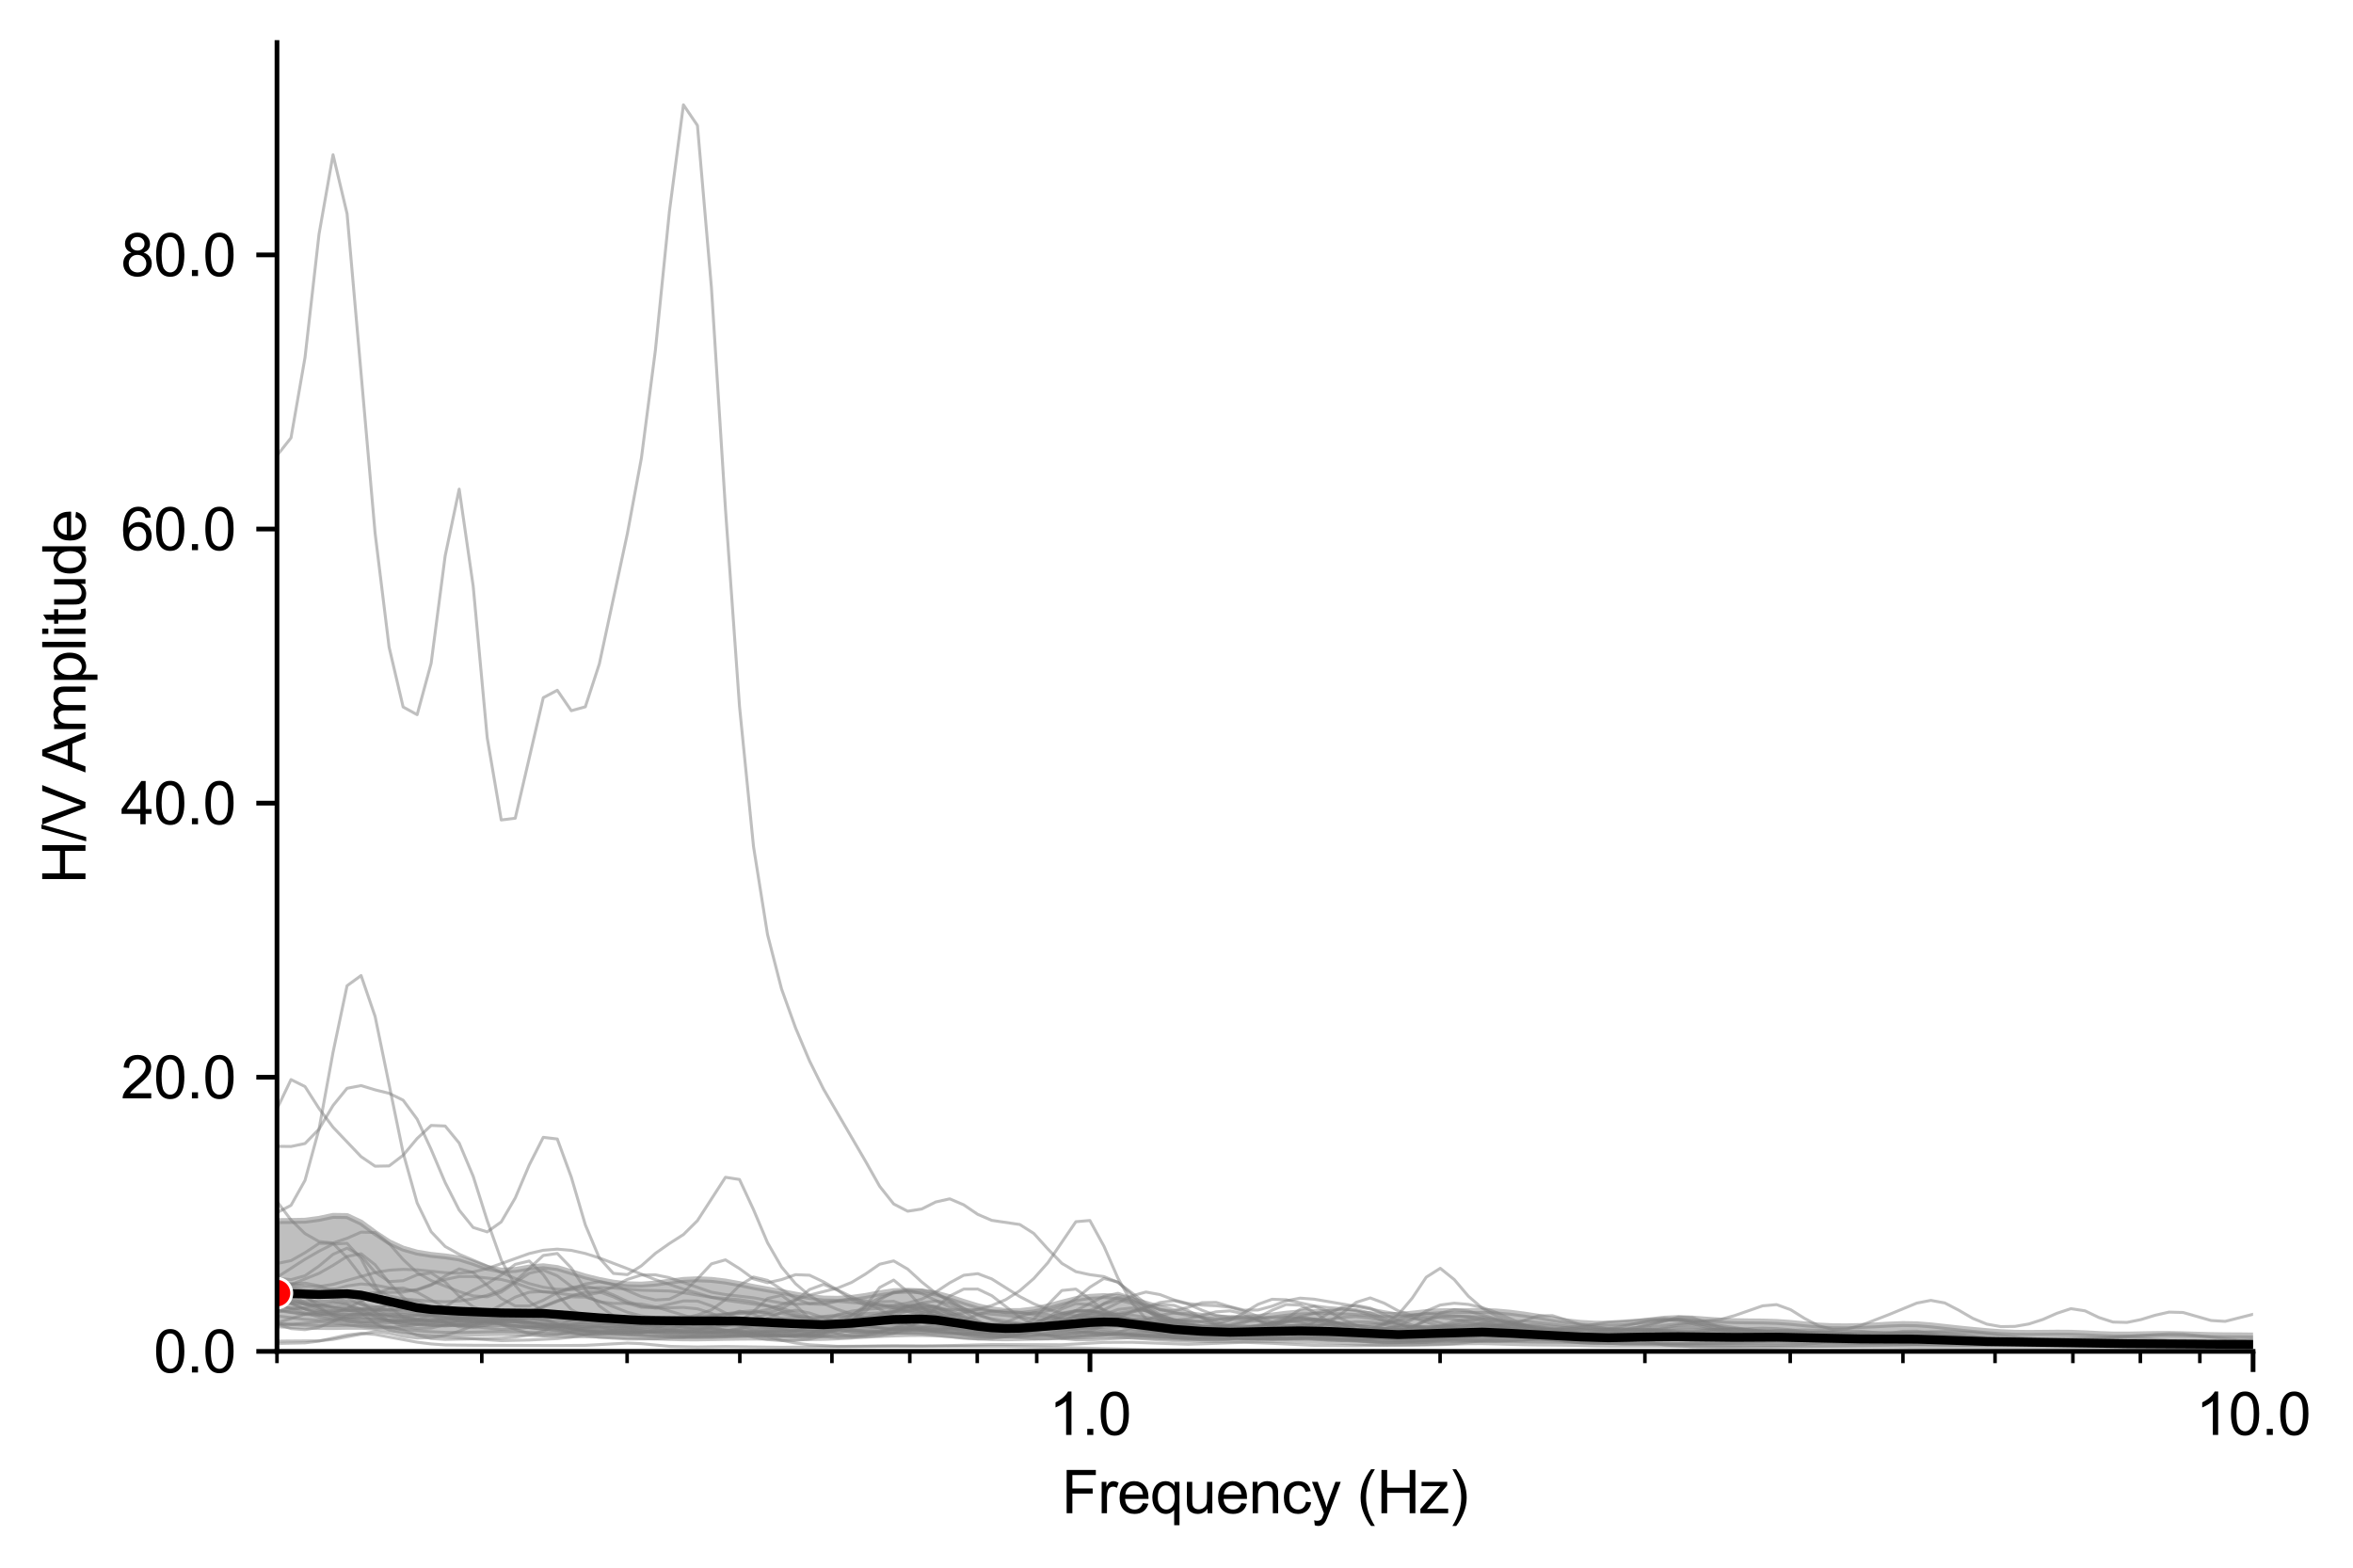 <?xml version="1.0" encoding="utf-8" standalone="no"?>
<!DOCTYPE svg PUBLIC "-//W3C//DTD SVG 1.1//EN"
  "http://www.w3.org/Graphics/SVG/1.1/DTD/svg11.dtd">
<svg xmlns:xlink="http://www.w3.org/1999/xlink" width="398.659pt" height="265.69pt" viewBox="0 0 398.659 265.69" xmlns="http://www.w3.org/2000/svg" version="1.1">
 <defs>
  <style type="text/css">*{stroke-linejoin: round; stroke-linecap: butt}</style>
 </defs>
 <g id="figure_1">
  <g id="patch_1">
   <path d="M 0 265.69 
L 398.659 265.69 
L 398.659 0 
L 0 0 
z
" style="fill: #ffffff"/>
  </g>
  <g id="axes_1">
   <g id="patch_2">
    <path d="M 46.928 228.96 
L 381.728 228.96 
L 381.728 7.2 
L 46.928 7.2 
z
" style="fill: #ffffff"/>
   </g>
   <g id="PolyCollection_1">
    <path d="M 46.928 206.889 
L 46.928 224.551 
L 49.303 224.648 
L 51.677 224.76 
L 54.052 224.834 
L 56.426 224.843 
L 58.801 224.799 
L 61.176 224.796 
L 63.55 224.936 
L 65.925 225.19 
L 68.299 225.462 
L 70.674 225.703 
L 73.048 225.886 
L 75.423 225.99 
L 77.798 226.019 
L 80.172 225.974 
L 82.547 225.897 
L 84.921 225.86 
L 87.296 225.896 
L 89.67 225.985 
L 92.045 226.089 
L 94.42 226.174 
L 96.794 226.221 
L 99.169 226.249 
L 101.543 226.29 
L 103.918 226.355 
L 106.292 226.438 
L 108.667 226.522 
L 111.042 226.608 
L 113.416 226.697 
L 115.791 226.759 
L 118.165 226.766 
L 120.54 226.725 
L 122.914 226.678 
L 125.289 226.644 
L 127.664 226.625 
L 130.038 226.629 
L 132.413 226.654 
L 134.787 226.693 
L 137.162 226.715 
L 139.536 226.683 
L 141.911 226.591 
L 144.285 226.457 
L 146.66 226.311 
L 149.035 226.192 
L 151.409 226.101 
L 153.784 226.029 
L 156.158 226.011 
L 158.533 226.071 
L 160.907 226.208 
L 163.282 226.404 
L 165.657 226.597 
L 168.031 226.718 
L 170.406 226.751 
L 172.78 226.712 
L 175.155 226.636 
L 177.529 226.564 
L 179.904 226.517 
L 182.279 226.462 
L 184.653 226.377 
L 187.028 226.309 
L 189.402 226.335 
L 191.777 226.456 
L 194.151 226.623 
L 196.526 226.785 
L 198.901 226.909 
L 201.275 226.989 
L 203.65 227.042 
L 206.024 227.081 
L 208.399 227.101 
L 210.773 227.094 
L 213.148 227.073 
L 215.523 227.071 
L 217.897 227.098 
L 220.272 227.139 
L 222.646 227.182 
L 225.021 227.248 
L 227.395 227.353 
L 229.77 227.477 
L 232.145 227.581 
L 234.519 227.642 
L 236.894 227.662 
L 239.268 227.658 
L 241.643 227.634 
L 244.017 227.579 
L 246.392 227.491 
L 248.767 227.417 
L 251.141 227.406 
L 253.516 227.459 
L 255.89 227.532 
L 258.265 227.593 
L 260.639 227.628 
L 263.014 227.646 
L 265.389 227.673 
L 267.763 227.728 
L 270.138 227.789 
L 272.512 227.826 
L 274.887 227.833 
L 277.261 227.826 
L 279.636 227.828 
L 282.011 227.844 
L 284.385 227.87 
L 286.76 227.896 
L 289.134 227.909 
L 291.509 227.899 
L 293.883 227.867 
L 296.258 227.827 
L 298.633 227.799 
L 301.007 227.798 
L 303.382 227.823 
L 305.756 227.856 
L 308.131 227.882 
L 310.505 227.902 
L 312.88 227.918 
L 315.255 227.931 
L 317.629 227.944 
L 320.004 227.962 
L 322.378 227.992 
L 324.753 228.034 
L 327.127 228.083 
L 329.502 228.126 
L 331.877 228.153 
L 334.251 228.161 
L 336.626 228.156 
L 339 228.158 
L 341.375 228.182 
L 343.749 228.223 
L 346.124 228.262 
L 348.499 228.29 
L 350.873 228.306 
L 353.248 228.314 
L 355.622 228.324 
L 357.997 228.343 
L 360.371 228.368 
L 362.746 228.388 
L 365.121 228.393 
L 367.495 228.389 
L 369.87 228.391 
L 372.244 228.406 
L 374.619 228.432 
L 376.993 228.455 
L 379.368 228.469 
L 381.742 228.474 
L 384.117 228.476 
L 386.492 228.482 
L 388.866 228.493 
L 391.241 228.504 
L 393.615 228.51 
L 395.99 228.51 
L 398.364 228.509 
L 400.739 228.514 
L 403.114 228.529 
L 405.488 228.547 
L 407.863 228.56 
L 410.237 228.568 
L 412.612 228.572 
L 414.986 228.574 
L 417.361 228.574 
L 419.736 228.573 
L 422.11 228.574 
L 424.485 228.578 
L 426.859 228.584 
L 429.234 228.586 
L 431.608 228.584 
L 433.983 228.581 
L 436.358 228.579 
L 438.732 228.582 
L 441.107 228.589 
L 443.481 228.596 
L 445.856 228.599 
L 448.23 228.598 
L 450.605 228.595 
L 452.98 228.591 
L 455.354 228.587 
L 457.729 228.583 
L 460.103 228.581 
L 462.478 228.579 
L 464.852 228.579 
L 467.227 228.578 
L 469.602 228.574 
L 471.976 228.566 
L 474.351 228.554 
L 476.725 228.538 
L 479.1 228.523 
L 481.474 228.511 
L 483.849 228.503 
L 486.224 228.502 
L 488.598 228.503 
L 490.973 228.506 
L 493.347 228.506 
L 495.722 228.501 
L 498.096 228.488 
L 500.471 228.468 
L 502.846 228.442 
L 505.22 228.41 
L 507.595 228.372 
L 509.969 228.327 
L 512.344 228.277 
L 514.718 228.226 
L 517.093 228.175 
L 519.468 228.128 
L 519.468 224.675 
L 519.468 224.675 
L 517.093 224.742 
L 514.718 224.824 
L 512.344 224.926 
L 509.969 225.044 
L 507.595 225.175 
L 505.22 225.317 
L 502.846 225.473 
L 500.471 225.638 
L 498.096 225.796 
L 495.722 225.934 
L 493.347 226.046 
L 490.973 226.134 
L 488.598 226.201 
L 486.224 226.257 
L 483.849 226.317 
L 481.474 226.39 
L 479.1 226.465 
L 476.725 226.53 
L 474.351 226.577 
L 471.976 226.61 
L 469.602 226.637 
L 467.227 226.659 
L 464.852 226.676 
L 462.478 226.687 
L 460.103 226.696 
L 457.729 226.704 
L 455.354 226.708 
L 452.98 226.708 
L 450.605 226.708 
L 448.23 226.71 
L 445.856 226.713 
L 443.481 226.717 
L 441.107 226.72 
L 438.732 226.717 
L 436.358 226.709 
L 433.983 226.705 
L 431.608 226.711 
L 429.234 226.721 
L 426.859 226.726 
L 424.485 226.725 
L 422.11 226.723 
L 419.736 226.73 
L 417.361 226.759 
L 414.986 226.804 
L 412.612 226.834 
L 410.237 226.82 
L 407.863 226.759 
L 405.488 226.678 
L 403.114 226.603 
L 400.739 226.532 
L 398.364 226.456 
L 395.99 226.393 
L 393.615 226.367 
L 391.241 226.383 
L 388.866 226.406 
L 386.492 226.393 
L 384.117 226.334 
L 381.742 226.273 
L 379.368 226.248 
L 376.993 226.238 
L 374.619 226.204 
L 372.244 226.135 
L 369.87 226.057 
L 367.495 226.011 
L 365.121 226.02 
L 362.746 226.069 
L 360.371 226.114 
L 357.997 226.104 
L 355.622 226.019 
L 353.248 225.895 
L 350.873 225.808 
L 348.499 225.793 
L 346.124 225.816 
L 343.749 225.835 
L 341.375 225.809 
L 339 225.707 
L 336.626 225.533 
L 334.251 225.319 
L 331.877 225.081 
L 329.502 224.818 
L 327.127 224.557 
L 324.753 224.372 
L 322.378 224.332 
L 320.004 224.426 
L 317.629 224.56 
L 315.255 224.664 
L 312.88 224.717 
L 310.505 224.703 
L 308.131 224.588 
L 305.756 224.377 
L 303.382 224.143 
L 301.007 223.977 
L 298.633 223.906 
L 296.258 223.884 
L 293.883 223.845 
L 291.509 223.745 
L 289.134 223.584 
L 286.76 223.403 
L 284.385 223.312 
L 282.011 223.419 
L 279.636 223.697 
L 277.261 224.004 
L 274.887 224.214 
L 272.512 224.294 
L 270.138 224.264 
L 267.763 224.132 
L 265.389 223.875 
L 263.014 223.5 
L 260.639 223.093 
L 258.265 222.726 
L 255.89 222.416 
L 253.516 222.198 
L 251.141 222.115 
L 248.767 222.13 
L 246.392 222.145 
L 244.017 222.164 
L 241.643 222.307 
L 239.268 222.57 
L 236.894 222.788 
L 234.519 222.819 
L 232.145 222.67 
L 229.77 222.481 
L 227.395 222.358 
L 225.021 222.295 
L 222.646 222.28 
L 220.272 222.361 
L 217.897 222.582 
L 215.523 222.879 
L 213.148 223.132 
L 210.773 223.284 
L 208.399 223.31 
L 206.024 223.194 
L 203.65 222.954 
L 201.275 222.615 
L 198.901 222.166 
L 196.526 221.579 
L 194.151 220.877 
L 191.777 220.194 
L 189.402 219.737 
L 187.028 219.594 
L 184.653 219.725 
L 182.279 220.115 
L 179.904 220.708 
L 177.529 221.355 
L 175.155 221.86 
L 172.78 222.135 
L 170.406 222.137 
L 168.031 221.849 
L 165.657 221.308 
L 163.282 220.584 
L 160.907 219.795 
L 158.533 219.15 
L 156.158 218.8 
L 153.784 218.685 
L 151.409 218.77 
L 149.035 219.119 
L 146.66 219.567 
L 144.285 219.9 
L 141.911 220.056 
L 139.536 220.012 
L 137.162 219.757 
L 134.787 219.348 
L 132.413 218.898 
L 130.038 218.482 
L 127.664 218.052 
L 125.289 217.56 
L 122.914 217.129 
L 120.54 216.847 
L 118.165 216.745 
L 115.791 216.852 
L 113.416 217.147 
L 111.042 217.477 
L 108.667 217.653 
L 106.292 217.596 
L 103.918 217.32 
L 101.543 216.865 
L 99.169 216.275 
L 96.794 215.548 
L 94.42 214.844 
L 92.045 214.537 
L 89.67 214.757 
L 87.296 215.17 
L 84.921 215.275 
L 82.547 214.816 
L 80.172 213.968 
L 77.798 213.227 
L 75.423 212.864 
L 73.048 212.617 
L 70.674 212.233 
L 68.299 211.558 
L 65.925 210.47 
L 63.55 208.9 
L 61.176 207.15 
L 58.801 206.037 
L 56.426 206.003 
L 54.052 206.51 
L 51.677 206.828 
L 49.303 206.871 
L 46.928 206.889 
z
" clip-path="url(#p1ac7c7ae97)" style="fill: #808080; fill-opacity: 0.5; stroke: #808080; stroke-opacity: 0.5"/>
   </g>
   <g id="matplotlib.axis_1">
    <g id="xtick_1">
     <g id="line2d_1">
      <defs>
       <path id="m2c919e8e13" d="M 0 0 
L 0 3.5 
" style="stroke: #000000; stroke-width: 0.8"/>
      </defs>
      <g>
       <use xlink:href="#m2c919e8e13" x="184.668" y="228.96" style="stroke: #000000; stroke-width: 0.8"/>
      </g>
     </g>
     <g id="text_1">
      <!-- 1.0 -->
      <g transform="translate(177.718 243.118) scale(0.1 -0.1)">
       <defs>
        <path id="ArialMT-31" d="M 2384 0 
L 1822 0 
L 1822 3584 
Q 1619 3391 1289 3197 
Q 959 3003 697 2906 
L 697 3450 
Q 1169 3672 1522 3987 
Q 1875 4303 2022 4600 
L 2384 4600 
L 2384 0 
z
" transform="scale(0.016)"/>
        <path id="ArialMT-2e" d="M 581 0 
L 581 641 
L 1222 641 
L 1222 0 
L 581 0 
z
" transform="scale(0.016)"/>
        <path id="ArialMT-30" d="M 266 2259 
Q 266 3072 433 3567 
Q 600 4063 929 4331 
Q 1259 4600 1759 4600 
Q 2128 4600 2406 4451 
Q 2684 4303 2865 4023 
Q 3047 3744 3150 3342 
Q 3253 2941 3253 2259 
Q 3253 1453 3087 958 
Q 2922 463 2592 192 
Q 2263 -78 1759 -78 
Q 1097 -78 719 397 
Q 266 969 266 2259 
z
M 844 2259 
Q 844 1131 1108 757 
Q 1372 384 1759 384 
Q 2147 384 2411 759 
Q 2675 1134 2675 2259 
Q 2675 3391 2411 3762 
Q 2147 4134 1753 4134 
Q 1366 4134 1134 3806 
Q 844 3388 844 2259 
z
" transform="scale(0.016)"/>
       </defs>
       <use xlink:href="#ArialMT-31"/>
       <use xlink:href="#ArialMT-2e" x="55.615"/>
       <use xlink:href="#ArialMT-30" x="83.398"/>
      </g>
     </g>
    </g>
    <g id="xtick_2">
     <g id="line2d_2">
      <g>
       <use xlink:href="#m2c919e8e13" x="381.728" y="228.96" style="stroke: #000000; stroke-width: 0.8"/>
      </g>
     </g>
     <g id="text_2">
      <!-- 10.0 -->
      <g transform="translate(371.998 243.118) scale(0.1 -0.1)">
       <use xlink:href="#ArialMT-31"/>
       <use xlink:href="#ArialMT-30" x="55.615"/>
       <use xlink:href="#ArialMT-2e" x="111.23"/>
       <use xlink:href="#ArialMT-30" x="139.014"/>
      </g>
     </g>
    </g>
    <g id="xtick_3">
     <g id="line2d_3">
      <defs>
       <path id="m40fd6cc631" d="M 0 0 
L 0 2 
" style="stroke: #000000; stroke-width: 0.6"/>
      </defs>
      <g>
       <use xlink:href="#m40fd6cc631" x="46.928" y="228.96" style="stroke: #000000; stroke-width: 0.6"/>
      </g>
     </g>
    </g>
    <g id="xtick_4">
     <g id="line2d_4">
      <g>
       <use xlink:href="#m40fd6cc631" x="81.629" y="228.96" style="stroke: #000000; stroke-width: 0.6"/>
      </g>
     </g>
    </g>
    <g id="xtick_5">
     <g id="line2d_5">
      <g>
       <use xlink:href="#m40fd6cc631" x="106.249" y="228.96" style="stroke: #000000; stroke-width: 0.6"/>
      </g>
     </g>
    </g>
    <g id="xtick_6">
     <g id="line2d_6">
      <g>
       <use xlink:href="#m40fd6cc631" x="125.346" y="228.96" style="stroke: #000000; stroke-width: 0.6"/>
      </g>
     </g>
    </g>
    <g id="xtick_7">
     <g id="line2d_7">
      <g>
       <use xlink:href="#m40fd6cc631" x="140.95" y="228.96" style="stroke: #000000; stroke-width: 0.6"/>
      </g>
     </g>
    </g>
    <g id="xtick_8">
     <g id="line2d_8">
      <g>
       <use xlink:href="#m40fd6cc631" x="154.142" y="228.96" style="stroke: #000000; stroke-width: 0.6"/>
      </g>
     </g>
    </g>
    <g id="xtick_9">
     <g id="line2d_9">
      <g>
       <use xlink:href="#m40fd6cc631" x="165.57" y="228.96" style="stroke: #000000; stroke-width: 0.6"/>
      </g>
     </g>
    </g>
    <g id="xtick_10">
     <g id="line2d_10">
      <g>
       <use xlink:href="#m40fd6cc631" x="175.651" y="228.96" style="stroke: #000000; stroke-width: 0.6"/>
      </g>
     </g>
    </g>
    <g id="xtick_11">
     <g id="line2d_11">
      <g>
       <use xlink:href="#m40fd6cc631" x="243.989" y="228.96" style="stroke: #000000; stroke-width: 0.6"/>
      </g>
     </g>
    </g>
    <g id="xtick_12">
     <g id="line2d_12">
      <g>
       <use xlink:href="#m40fd6cc631" x="278.689" y="228.96" style="stroke: #000000; stroke-width: 0.6"/>
      </g>
     </g>
    </g>
    <g id="xtick_13">
     <g id="line2d_13">
      <g>
       <use xlink:href="#m40fd6cc631" x="303.31" y="228.96" style="stroke: #000000; stroke-width: 0.6"/>
      </g>
     </g>
    </g>
    <g id="xtick_14">
     <g id="line2d_14">
      <g>
       <use xlink:href="#m40fd6cc631" x="322.407" y="228.96" style="stroke: #000000; stroke-width: 0.6"/>
      </g>
     </g>
    </g>
    <g id="xtick_15">
     <g id="line2d_15">
      <g>
       <use xlink:href="#m40fd6cc631" x="338.01" y="228.96" style="stroke: #000000; stroke-width: 0.6"/>
      </g>
     </g>
    </g>
    <g id="xtick_16">
     <g id="line2d_16">
      <g>
       <use xlink:href="#m40fd6cc631" x="351.203" y="228.96" style="stroke: #000000; stroke-width: 0.6"/>
      </g>
     </g>
    </g>
    <g id="xtick_17">
     <g id="line2d_17">
      <g>
       <use xlink:href="#m40fd6cc631" x="362.631" y="228.96" style="stroke: #000000; stroke-width: 0.6"/>
      </g>
     </g>
    </g>
    <g id="xtick_18">
     <g id="line2d_18">
      <g>
       <use xlink:href="#m40fd6cc631" x="372.711" y="228.96" style="stroke: #000000; stroke-width: 0.6"/>
      </g>
     </g>
    </g>
    <g id="text_3">
     <!-- Frequency (Hz) -->
     <g transform="translate(179.877 256.385) scale(0.1 -0.1)">
      <defs>
       <path id="ArialMT-46" d="M 525 0 
L 525 4581 
L 3616 4581 
L 3616 4041 
L 1131 4041 
L 1131 2622 
L 3281 2622 
L 3281 2081 
L 1131 2081 
L 1131 0 
L 525 0 
z
" transform="scale(0.016)"/>
       <path id="ArialMT-72" d="M 416 0 
L 416 3319 
L 922 3319 
L 922 2816 
Q 1116 3169 1280 3281 
Q 1444 3394 1641 3394 
Q 1925 3394 2219 3213 
L 2025 2691 
Q 1819 2813 1613 2813 
Q 1428 2813 1281 2702 
Q 1134 2591 1072 2394 
Q 978 2094 978 1738 
L 978 0 
L 416 0 
z
" transform="scale(0.016)"/>
       <path id="ArialMT-65" d="M 2694 1069 
L 3275 997 
Q 3138 488 2766 206 
Q 2394 -75 1816 -75 
Q 1088 -75 661 373 
Q 234 822 234 1631 
Q 234 2469 665 2931 
Q 1097 3394 1784 3394 
Q 2450 3394 2872 2941 
Q 3294 2488 3294 1666 
Q 3294 1616 3291 1516 
L 816 1516 
Q 847 969 1125 678 
Q 1403 388 1819 388 
Q 2128 388 2347 550 
Q 2566 713 2694 1069 
z
M 847 1978 
L 2700 1978 
Q 2663 2397 2488 2606 
Q 2219 2931 1791 2931 
Q 1403 2931 1139 2672 
Q 875 2413 847 1978 
z
" transform="scale(0.016)"/>
       <path id="ArialMT-71" d="M 2538 -1272 
L 2538 353 
Q 2406 169 2170 47 
Q 1934 -75 1669 -75 
Q 1078 -75 651 397 
Q 225 869 225 1691 
Q 225 2191 398 2587 
Q 572 2984 901 3189 
Q 1231 3394 1625 3394 
Q 2241 3394 2594 2875 
L 2594 3319 
L 3100 3319 
L 3100 -1272 
L 2538 -1272 
z
M 803 1669 
Q 803 1028 1072 708 
Q 1341 388 1716 388 
Q 2075 388 2334 692 
Q 2594 997 2594 1619 
Q 2594 2281 2320 2615 
Q 2047 2950 1678 2950 
Q 1313 2950 1058 2639 
Q 803 2328 803 1669 
z
" transform="scale(0.016)"/>
       <path id="ArialMT-75" d="M 2597 0 
L 2597 488 
Q 2209 -75 1544 -75 
Q 1250 -75 995 37 
Q 741 150 617 320 
Q 494 491 444 738 
Q 409 903 409 1263 
L 409 3319 
L 972 3319 
L 972 1478 
Q 972 1038 1006 884 
Q 1059 663 1231 536 
Q 1403 409 1656 409 
Q 1909 409 2131 539 
Q 2353 669 2445 892 
Q 2538 1116 2538 1541 
L 2538 3319 
L 3100 3319 
L 3100 0 
L 2597 0 
z
" transform="scale(0.016)"/>
       <path id="ArialMT-6e" d="M 422 0 
L 422 3319 
L 928 3319 
L 928 2847 
Q 1294 3394 1984 3394 
Q 2284 3394 2536 3286 
Q 2788 3178 2913 3003 
Q 3038 2828 3088 2588 
Q 3119 2431 3119 2041 
L 3119 0 
L 2556 0 
L 2556 2019 
Q 2556 2363 2490 2533 
Q 2425 2703 2258 2804 
Q 2091 2906 1866 2906 
Q 1506 2906 1245 2678 
Q 984 2450 984 1813 
L 984 0 
L 422 0 
z
" transform="scale(0.016)"/>
       <path id="ArialMT-63" d="M 2588 1216 
L 3141 1144 
Q 3050 572 2676 248 
Q 2303 -75 1759 -75 
Q 1078 -75 664 370 
Q 250 816 250 1647 
Q 250 2184 428 2587 
Q 606 2991 970 3192 
Q 1334 3394 1763 3394 
Q 2303 3394 2647 3120 
Q 2991 2847 3088 2344 
L 2541 2259 
Q 2463 2594 2264 2762 
Q 2066 2931 1784 2931 
Q 1359 2931 1093 2626 
Q 828 2322 828 1663 
Q 828 994 1084 691 
Q 1341 388 1753 388 
Q 2084 388 2306 591 
Q 2528 794 2588 1216 
z
" transform="scale(0.016)"/>
       <path id="ArialMT-79" d="M 397 -1278 
L 334 -750 
Q 519 -800 656 -800 
Q 844 -800 956 -737 
Q 1069 -675 1141 -563 
Q 1194 -478 1313 -144 
Q 1328 -97 1363 -6 
L 103 3319 
L 709 3319 
L 1400 1397 
Q 1534 1031 1641 628 
Q 1738 1016 1872 1384 
L 2581 3319 
L 3144 3319 
L 1881 -56 
Q 1678 -603 1566 -809 
Q 1416 -1088 1222 -1217 
Q 1028 -1347 759 -1347 
Q 597 -1347 397 -1278 
z
" transform="scale(0.016)"/>
       <path id="ArialMT-20" transform="scale(0.016)"/>
       <path id="ArialMT-28" d="M 1497 -1347 
Q 1031 -759 709 28 
Q 388 816 388 1659 
Q 388 2403 628 3084 
Q 909 3875 1497 4659 
L 1900 4659 
Q 1522 4009 1400 3731 
Q 1209 3300 1100 2831 
Q 966 2247 966 1656 
Q 966 153 1900 -1347 
L 1497 -1347 
z
" transform="scale(0.016)"/>
       <path id="ArialMT-48" d="M 513 0 
L 513 4581 
L 1119 4581 
L 1119 2700 
L 3500 2700 
L 3500 4581 
L 4106 4581 
L 4106 0 
L 3500 0 
L 3500 2159 
L 1119 2159 
L 1119 0 
L 513 0 
z
" transform="scale(0.016)"/>
       <path id="ArialMT-7a" d="M 125 0 
L 125 456 
L 2238 2881 
Q 1878 2863 1603 2863 
L 250 2863 
L 250 3319 
L 2963 3319 
L 2963 2947 
L 1166 841 
L 819 456 
Q 1197 484 1528 484 
L 3063 484 
L 3063 0 
L 125 0 
z
" transform="scale(0.016)"/>
       <path id="ArialMT-29" d="M 791 -1347 
L 388 -1347 
Q 1322 153 1322 1656 
Q 1322 2244 1188 2822 
Q 1081 3291 891 3722 
Q 769 4003 388 4659 
L 791 4659 
Q 1378 3875 1659 3084 
Q 1900 2403 1900 1659 
Q 1900 816 1576 28 
Q 1253 -759 791 -1347 
z
" transform="scale(0.016)"/>
      </defs>
      <use xlink:href="#ArialMT-46"/>
      <use xlink:href="#ArialMT-72" x="61.084"/>
      <use xlink:href="#ArialMT-65" x="94.385"/>
      <use xlink:href="#ArialMT-71" x="150"/>
      <use xlink:href="#ArialMT-75" x="205.615"/>
      <use xlink:href="#ArialMT-65" x="261.23"/>
      <use xlink:href="#ArialMT-6e" x="316.846"/>
      <use xlink:href="#ArialMT-63" x="372.461"/>
      <use xlink:href="#ArialMT-79" x="422.461"/>
      <use xlink:href="#ArialMT-20" x="472.461"/>
      <use xlink:href="#ArialMT-28" x="500.244"/>
      <use xlink:href="#ArialMT-48" x="533.545"/>
      <use xlink:href="#ArialMT-7a" x="605.762"/>
      <use xlink:href="#ArialMT-29" x="655.762"/>
     </g>
    </g>
   </g>
   <g id="matplotlib.axis_2">
    <g id="ytick_1">
     <g id="line2d_19">
      <defs>
       <path id="ma7c6209af1" d="M 0 0 
L -3.5 0 
" style="stroke: #000000; stroke-width: 0.8"/>
      </defs>
      <g>
       <use xlink:href="#ma7c6209af1" x="46.928" y="228.96" style="stroke: #000000; stroke-width: 0.8"/>
      </g>
     </g>
     <g id="text_4">
      <!-- 0.0 -->
      <g transform="translate(26.028 232.539) scale(0.1 -0.1)">
       <use xlink:href="#ArialMT-30"/>
       <use xlink:href="#ArialMT-2e" x="55.615"/>
       <use xlink:href="#ArialMT-30" x="83.398"/>
      </g>
     </g>
    </g>
    <g id="ytick_2">
     <g id="line2d_20">
      <g>
       <use xlink:href="#ma7c6209af1" x="46.928" y="182.518" style="stroke: #000000; stroke-width: 0.8"/>
      </g>
     </g>
     <g id="text_5">
      <!-- 20.0 -->
      <g transform="translate(20.467 186.097) scale(0.1 -0.1)">
       <defs>
        <path id="ArialMT-32" d="M 3222 541 
L 3222 0 
L 194 0 
Q 188 203 259 391 
Q 375 700 629 1000 
Q 884 1300 1366 1694 
Q 2113 2306 2375 2664 
Q 2638 3022 2638 3341 
Q 2638 3675 2398 3904 
Q 2159 4134 1775 4134 
Q 1369 4134 1125 3890 
Q 881 3647 878 3216 
L 300 3275 
Q 359 3922 746 4261 
Q 1134 4600 1788 4600 
Q 2447 4600 2831 4234 
Q 3216 3869 3216 3328 
Q 3216 3053 3103 2787 
Q 2991 2522 2730 2228 
Q 2469 1934 1863 1422 
Q 1356 997 1212 845 
Q 1069 694 975 541 
L 3222 541 
z
" transform="scale(0.016)"/>
       </defs>
       <use xlink:href="#ArialMT-32"/>
       <use xlink:href="#ArialMT-30" x="55.615"/>
       <use xlink:href="#ArialMT-2e" x="111.23"/>
       <use xlink:href="#ArialMT-30" x="139.014"/>
      </g>
     </g>
    </g>
    <g id="ytick_3">
     <g id="line2d_21">
      <g>
       <use xlink:href="#ma7c6209af1" x="46.928" y="136.075" style="stroke: #000000; stroke-width: 0.8"/>
      </g>
     </g>
     <g id="text_6">
      <!-- 40.0 -->
      <g transform="translate(20.467 139.654) scale(0.1 -0.1)">
       <defs>
        <path id="ArialMT-34" d="M 2069 0 
L 2069 1097 
L 81 1097 
L 81 1613 
L 2172 4581 
L 2631 4581 
L 2631 1613 
L 3250 1613 
L 3250 1097 
L 2631 1097 
L 2631 0 
L 2069 0 
z
M 2069 1613 
L 2069 3678 
L 634 1613 
L 2069 1613 
z
" transform="scale(0.016)"/>
       </defs>
       <use xlink:href="#ArialMT-34"/>
       <use xlink:href="#ArialMT-30" x="55.615"/>
       <use xlink:href="#ArialMT-2e" x="111.23"/>
       <use xlink:href="#ArialMT-30" x="139.014"/>
      </g>
     </g>
    </g>
    <g id="ytick_4">
     <g id="line2d_22">
      <g>
       <use xlink:href="#ma7c6209af1" x="46.928" y="89.633" style="stroke: #000000; stroke-width: 0.8"/>
      </g>
     </g>
     <g id="text_7">
      <!-- 60.0 -->
      <g transform="translate(20.467 93.212) scale(0.1 -0.1)">
       <defs>
        <path id="ArialMT-36" d="M 3184 3459 
L 2625 3416 
Q 2550 3747 2413 3897 
Q 2184 4138 1850 4138 
Q 1581 4138 1378 3988 
Q 1113 3794 959 3422 
Q 806 3050 800 2363 
Q 1003 2672 1297 2822 
Q 1591 2972 1913 2972 
Q 2475 2972 2870 2558 
Q 3266 2144 3266 1488 
Q 3266 1056 3080 686 
Q 2894 316 2569 119 
Q 2244 -78 1831 -78 
Q 1128 -78 684 439 
Q 241 956 241 2144 
Q 241 3472 731 4075 
Q 1159 4600 1884 4600 
Q 2425 4600 2770 4297 
Q 3116 3994 3184 3459 
z
M 888 1484 
Q 888 1194 1011 928 
Q 1134 663 1356 523 
Q 1578 384 1822 384 
Q 2178 384 2434 671 
Q 2691 959 2691 1453 
Q 2691 1928 2437 2201 
Q 2184 2475 1800 2475 
Q 1419 2475 1153 2201 
Q 888 1928 888 1484 
z
" transform="scale(0.016)"/>
       </defs>
       <use xlink:href="#ArialMT-36"/>
       <use xlink:href="#ArialMT-30" x="55.615"/>
       <use xlink:href="#ArialMT-2e" x="111.23"/>
       <use xlink:href="#ArialMT-30" x="139.014"/>
      </g>
     </g>
    </g>
    <g id="ytick_5">
     <g id="line2d_23">
      <g>
       <use xlink:href="#ma7c6209af1" x="46.928" y="43.191" style="stroke: #000000; stroke-width: 0.8"/>
      </g>
     </g>
     <g id="text_8">
      <!-- 80.0 -->
      <g transform="translate(20.467 46.77) scale(0.1 -0.1)">
       <defs>
        <path id="ArialMT-38" d="M 1131 2484 
Q 781 2613 612 2850 
Q 444 3088 444 3419 
Q 444 3919 803 4259 
Q 1163 4600 1759 4600 
Q 2359 4600 2725 4251 
Q 3091 3903 3091 3403 
Q 3091 3084 2923 2848 
Q 2756 2613 2416 2484 
Q 2838 2347 3058 2040 
Q 3278 1734 3278 1309 
Q 3278 722 2862 322 
Q 2447 -78 1769 -78 
Q 1091 -78 675 323 
Q 259 725 259 1325 
Q 259 1772 486 2073 
Q 713 2375 1131 2484 
z
M 1019 3438 
Q 1019 3113 1228 2906 
Q 1438 2700 1772 2700 
Q 2097 2700 2305 2904 
Q 2513 3109 2513 3406 
Q 2513 3716 2298 3927 
Q 2084 4138 1766 4138 
Q 1444 4138 1231 3931 
Q 1019 3725 1019 3438 
z
M 838 1322 
Q 838 1081 952 856 
Q 1066 631 1291 507 
Q 1516 384 1775 384 
Q 2178 384 2440 643 
Q 2703 903 2703 1303 
Q 2703 1709 2433 1975 
Q 2163 2241 1756 2241 
Q 1359 2241 1098 1978 
Q 838 1716 838 1322 
z
" transform="scale(0.016)"/>
       </defs>
       <use xlink:href="#ArialMT-38"/>
       <use xlink:href="#ArialMT-30" x="55.615"/>
       <use xlink:href="#ArialMT-2e" x="111.23"/>
       <use xlink:href="#ArialMT-30" x="139.014"/>
      </g>
     </g>
    </g>
    <g id="text_9">
     <!-- H/V Amplitude -->
     <g transform="translate(14.48 149.762) rotate(-90) scale(0.1 -0.1)">
      <defs>
       <path id="ArialMT-2f" d="M 0 -78 
L 1328 4659 
L 1778 4659 
L 453 -78 
L 0 -78 
z
" transform="scale(0.016)"/>
       <path id="ArialMT-56" d="M 1803 0 
L 28 4581 
L 684 4581 
L 1875 1253 
Q 2019 853 2116 503 
Q 2222 878 2363 1253 
L 3600 4581 
L 4219 4581 
L 2425 0 
L 1803 0 
z
" transform="scale(0.016)"/>
       <path id="ArialMT-41" d="M -9 0 
L 1750 4581 
L 2403 4581 
L 4278 0 
L 3588 0 
L 3053 1388 
L 1138 1388 
L 634 0 
L -9 0 
z
M 1313 1881 
L 2866 1881 
L 2388 3150 
Q 2169 3728 2063 4100 
Q 1975 3659 1816 3225 
L 1313 1881 
z
" transform="scale(0.016)"/>
       <path id="ArialMT-6d" d="M 422 0 
L 422 3319 
L 925 3319 
L 925 2853 
Q 1081 3097 1340 3245 
Q 1600 3394 1931 3394 
Q 2300 3394 2536 3241 
Q 2772 3088 2869 2813 
Q 3263 3394 3894 3394 
Q 4388 3394 4653 3120 
Q 4919 2847 4919 2278 
L 4919 0 
L 4359 0 
L 4359 2091 
Q 4359 2428 4304 2576 
Q 4250 2725 4106 2815 
Q 3963 2906 3769 2906 
Q 3419 2906 3187 2673 
Q 2956 2441 2956 1928 
L 2956 0 
L 2394 0 
L 2394 2156 
Q 2394 2531 2256 2718 
Q 2119 2906 1806 2906 
Q 1569 2906 1367 2781 
Q 1166 2656 1075 2415 
Q 984 2175 984 1722 
L 984 0 
L 422 0 
z
" transform="scale(0.016)"/>
       <path id="ArialMT-70" d="M 422 -1272 
L 422 3319 
L 934 3319 
L 934 2888 
Q 1116 3141 1344 3267 
Q 1572 3394 1897 3394 
Q 2322 3394 2647 3175 
Q 2972 2956 3137 2557 
Q 3303 2159 3303 1684 
Q 3303 1175 3120 767 
Q 2938 359 2589 142 
Q 2241 -75 1856 -75 
Q 1575 -75 1351 44 
Q 1128 163 984 344 
L 984 -1272 
L 422 -1272 
z
M 931 1641 
Q 931 1000 1190 694 
Q 1450 388 1819 388 
Q 2194 388 2461 705 
Q 2728 1022 2728 1688 
Q 2728 2322 2467 2637 
Q 2206 2953 1844 2953 
Q 1484 2953 1207 2617 
Q 931 2281 931 1641 
z
" transform="scale(0.016)"/>
       <path id="ArialMT-6c" d="M 409 0 
L 409 4581 
L 972 4581 
L 972 0 
L 409 0 
z
" transform="scale(0.016)"/>
       <path id="ArialMT-69" d="M 425 3934 
L 425 4581 
L 988 4581 
L 988 3934 
L 425 3934 
z
M 425 0 
L 425 3319 
L 988 3319 
L 988 0 
L 425 0 
z
" transform="scale(0.016)"/>
       <path id="ArialMT-74" d="M 1650 503 
L 1731 6 
Q 1494 -44 1306 -44 
Q 1000 -44 831 53 
Q 663 150 594 308 
Q 525 466 525 972 
L 525 2881 
L 113 2881 
L 113 3319 
L 525 3319 
L 525 4141 
L 1084 4478 
L 1084 3319 
L 1650 3319 
L 1650 2881 
L 1084 2881 
L 1084 941 
Q 1084 700 1114 631 
Q 1144 563 1211 522 
Q 1278 481 1403 481 
Q 1497 481 1650 503 
z
" transform="scale(0.016)"/>
       <path id="ArialMT-64" d="M 2575 0 
L 2575 419 
Q 2259 -75 1647 -75 
Q 1250 -75 917 144 
Q 584 363 401 755 
Q 219 1147 219 1656 
Q 219 2153 384 2558 
Q 550 2963 881 3178 
Q 1213 3394 1622 3394 
Q 1922 3394 2156 3267 
Q 2391 3141 2538 2938 
L 2538 4581 
L 3097 4581 
L 3097 0 
L 2575 0 
z
M 797 1656 
Q 797 1019 1065 703 
Q 1334 388 1700 388 
Q 2069 388 2326 689 
Q 2584 991 2584 1609 
Q 2584 2291 2321 2609 
Q 2059 2928 1675 2928 
Q 1300 2928 1048 2622 
Q 797 2316 797 1656 
z
" transform="scale(0.016)"/>
      </defs>
      <use xlink:href="#ArialMT-48"/>
      <use xlink:href="#ArialMT-2f" x="72.217"/>
      <use xlink:href="#ArialMT-56" x="100"/>
      <use xlink:href="#ArialMT-20" x="166.699"/>
      <use xlink:href="#ArialMT-41" x="188.982"/>
      <use xlink:href="#ArialMT-6d" x="255.682"/>
      <use xlink:href="#ArialMT-70" x="338.982"/>
      <use xlink:href="#ArialMT-6c" x="394.598"/>
      <use xlink:href="#ArialMT-69" x="416.814"/>
      <use xlink:href="#ArialMT-74" x="439.031"/>
      <use xlink:href="#ArialMT-75" x="466.814"/>
      <use xlink:href="#ArialMT-64" x="522.43"/>
      <use xlink:href="#ArialMT-65" x="578.045"/>
     </g>
    </g>
   </g>
   <g id="line2d_24">
    <path d="M 46.928 227.617 
L 51.677 227.522 
L 54.052 227.229 
L 58.801 226.194 
L 61.176 225.909 
L 63.55 226.09 
L 70.674 227.409 
L 73.048 227.703 
L 75.423 227.874 
L 80.172 227.928 
L 94.42 227.979 
L 99.169 227.941 
L 106.292 227.56 
L 108.667 227.655 
L 113.416 228.112 
L 118.165 228.22 
L 122.914 228.138 
L 132.413 228.274 
L 149.035 228.1 
L 156.158 228.104 
L 168.031 227.802 
L 179.904 227.844 
L 187.028 227.444 
L 191.777 227.42 
L 201.275 227.761 
L 206.024 227.601 
L 210.773 227.427 
L 215.523 227.6 
L 222.646 227.948 
L 229.77 228.008 
L 239.268 227.846 
L 246.392 227.657 
L 251.141 227.172 
L 258.265 226.207 
L 260.639 226.184 
L 267.763 226.554 
L 272.512 226.58 
L 279.636 226.858 
L 293.883 226.838 
L 303.382 226.265 
L 308.131 226.221 
L 312.88 226.397 
L 322.378 227.28 
L 327.127 227.34 
L 334.251 227.131 
L 341.375 226.93 
L 357.997 226.561 
L 367.495 225.979 
L 369.87 226.025 
L 374.619 226.534 
L 379.368 227.078 
L 381.742 227.207 
L 386.492 227.125 
L 393.615 226.617 
L 398.364 226.682 
L 399.659 226.751 
L 399.659 226.751 
" clip-path="url(#p1ac7c7ae97)" style="fill: none; stroke: #808080; stroke-opacity: 0.5; stroke-width: 0.5; stroke-linecap: square"/>
   </g>
   <g id="line2d_25">
    <path d="M 46.928 203.558 
L 49.303 206.7 
L 51.677 209.007 
L 54.052 210.358 
L 56.426 210.599 
L 58.801 209.807 
L 61.176 208.761 
L 63.55 208.825 
L 65.925 210.687 
L 68.299 213.4 
L 70.674 215.61 
L 73.048 216.975 
L 77.798 218.829 
L 80.172 219.571 
L 82.547 219.715 
L 84.921 218.922 
L 89.67 215.722 
L 92.045 215.198 
L 94.42 216.162 
L 96.794 217.951 
L 99.169 219.6 
L 101.543 220.563 
L 103.918 220.84 
L 106.292 220.816 
L 108.667 220.946 
L 111.042 221.415 
L 120.54 224.246 
L 122.914 224.686 
L 125.289 224.712 
L 127.664 224.321 
L 130.038 223.748 
L 132.413 223.309 
L 134.787 223.204 
L 139.536 223.687 
L 141.911 223.572 
L 144.285 222.78 
L 146.66 221.542 
L 149.035 220.566 
L 151.409 220.481 
L 153.784 221.294 
L 156.158 222.364 
L 158.533 222.965 
L 160.907 222.9 
L 163.282 222.445 
L 168.031 221.196 
L 170.406 220.196 
L 172.78 218.683 
L 175.155 216.62 
L 177.529 213.95 
L 182.279 206.994 
L 184.653 206.79 
L 187.028 211.131 
L 189.402 216.548 
L 191.777 220.766 
L 194.151 223.429 
L 196.526 224.836 
L 198.901 225.399 
L 201.275 225.492 
L 208.399 225.35 
L 220.272 225.431 
L 222.646 225.037 
L 225.021 224.084 
L 227.395 222.488 
L 229.77 220.657 
L 232.145 219.905 
L 234.519 220.794 
L 236.894 222.092 
L 239.268 222.874 
L 241.643 223.135 
L 244.017 223.246 
L 246.392 223.508 
L 251.141 224.431 
L 253.516 224.672 
L 255.89 224.464 
L 260.639 222.958 
L 263.014 222.9 
L 267.763 224.417 
L 270.138 224.888 
L 272.512 225.081 
L 274.887 225.096 
L 277.261 224.941 
L 279.636 224.528 
L 284.385 223.147 
L 286.76 223.262 
L 293.883 225.727 
L 296.258 226.119 
L 303.382 226.501 
L 308.131 227.228 
L 310.505 227.435 
L 315.255 227.517 
L 324.753 227.347 
L 331.877 227.523 
L 346.124 227.403 
L 350.873 227.147 
L 357.997 226.643 
L 360.371 226.611 
L 362.746 226.709 
L 372.244 227.563 
L 376.993 227.38 
L 381.742 226.976 
L 391.241 226.561 
L 398.364 225.826 
L 399.659 225.752 
L 399.659 225.752 
" clip-path="url(#p1ac7c7ae97)" style="fill: none; stroke: #808080; stroke-opacity: 0.5; stroke-width: 0.5; stroke-linecap: square"/>
   </g>
   <g id="line2d_26">
    <path d="M 46.928 218.838 
L 49.303 220.049 
L 51.677 221.021 
L 56.426 222.661 
L 58.801 223.382 
L 61.176 223.892 
L 63.55 224.088 
L 68.299 224.153 
L 73.048 224.542 
L 75.423 224.56 
L 87.296 223.853 
L 89.67 224.024 
L 92.045 224.482 
L 96.794 225.764 
L 99.169 226.25 
L 101.543 226.576 
L 106.292 226.877 
L 111.042 226.842 
L 115.791 226.565 
L 120.54 225.999 
L 122.914 225.674 
L 125.289 225.554 
L 127.664 225.856 
L 132.413 227.086 
L 134.787 227.547 
L 137.162 227.85 
L 141.911 228.112 
L 146.66 228.07 
L 151.409 228.005 
L 163.282 228.098 
L 170.406 228.103 
L 189.402 228.543 
L 194.151 228.673 
L 229.77 228.842 
L 244.017 228.885 
L 267.763 228.896 
L 365.121 228.945 
L 399.659 228.948 
L 399.659 228.948 
" clip-path="url(#p1ac7c7ae97)" style="fill: none; stroke: #808080; stroke-opacity: 0.5; stroke-width: 0.5; stroke-linecap: square"/>
   </g>
   <g id="line2d_27">
    <path d="M 46.928 77.185 
L 49.303 74.189 
L 51.677 60.573 
L 54.052 39.667 
L 56.426 26.214 
L 58.801 36.193 
L 63.55 90.329 
L 65.925 109.655 
L 68.299 119.781 
L 70.674 121.089 
L 73.048 112.369 
L 75.423 94.181 
L 77.798 82.872 
L 80.172 99.319 
L 82.547 124.997 
L 84.921 138.927 
L 87.296 138.632 
L 92.045 118.21 
L 94.42 116.952 
L 96.794 120.414 
L 99.169 119.756 
L 101.543 112.49 
L 106.292 90.407 
L 108.667 77.63 
L 111.042 59.326 
L 113.416 35.824 
L 115.791 17.76 
L 118.165 21.258 
L 120.54 48.808 
L 122.914 86.274 
L 125.289 119.658 
L 127.664 143.422 
L 130.038 158.332 
L 132.413 167.551 
L 134.787 174.157 
L 137.162 179.765 
L 139.536 184.544 
L 146.66 196.78 
L 149.035 200.992 
L 151.409 203.983 
L 153.784 205.216 
L 156.158 204.845 
L 158.533 203.653 
L 160.907 203.119 
L 163.282 204.136 
L 165.657 205.751 
L 168.031 206.768 
L 172.78 207.469 
L 175.155 208.984 
L 177.529 211.609 
L 179.904 214.048 
L 182.279 215.454 
L 184.653 215.968 
L 187.028 216.29 
L 189.402 217.267 
L 194.151 220.863 
L 196.526 221.938 
L 198.901 222.098 
L 201.275 221.504 
L 203.65 220.716 
L 206.024 220.665 
L 208.399 221.384 
L 210.773 221.978 
L 213.148 221.953 
L 215.523 221.302 
L 217.897 220.404 
L 220.272 219.944 
L 222.646 220.12 
L 229.77 221.341 
L 234.519 222.239 
L 236.894 222.649 
L 239.268 223.236 
L 244.017 224.748 
L 246.392 225.283 
L 248.767 225.586 
L 255.89 226.241 
L 260.639 226.711 
L 265.389 226.788 
L 279.636 226.329 
L 284.385 225.812 
L 286.76 225.848 
L 291.509 226.188 
L 298.633 226.3 
L 308.131 226.89 
L 312.88 226.948 
L 317.629 226.677 
L 320.004 226.495 
L 322.378 226.46 
L 324.753 226.699 
L 329.502 227.38 
L 331.877 227.511 
L 348.499 227.551 
L 357.997 227.233 
L 365.121 227.478 
L 372.244 227.578 
L 379.368 227.744 
L 391.241 227.82 
L 399.659 227.817 
L 399.659 227.817 
" clip-path="url(#p1ac7c7ae97)" style="fill: none; stroke: #808080; stroke-opacity: 0.5; stroke-width: 0.5; stroke-linecap: square"/>
   </g>
   <g id="line2d_28">
    <path d="M 46.928 194.219 
L 49.303 194.249 
L 51.677 193.747 
L 54.052 191.305 
L 56.426 187.303 
L 58.801 184.389 
L 61.176 183.93 
L 63.55 184.653 
L 65.925 185.241 
L 68.299 186.402 
L 70.674 189.621 
L 73.048 194.763 
L 75.423 200.355 
L 77.798 205.033 
L 80.172 207.976 
L 82.547 208.721 
L 84.921 207.03 
L 87.296 202.974 
L 89.67 197.377 
L 92.045 192.696 
L 94.42 192.979 
L 96.794 199.45 
L 99.169 207.525 
L 101.543 213.144 
L 103.918 215.749 
L 106.292 215.962 
L 108.667 214.467 
L 111.042 212.359 
L 113.416 210.686 
L 115.791 209.169 
L 118.165 206.813 
L 122.914 199.466 
L 125.289 199.84 
L 127.664 204.953 
L 130.038 210.554 
L 132.413 214.664 
L 134.787 217.508 
L 137.162 219.506 
L 139.536 220.893 
L 141.911 221.866 
L 144.285 222.605 
L 146.66 223.196 
L 149.035 223.598 
L 151.409 223.781 
L 153.784 223.851 
L 156.158 224.05 
L 160.907 225.073 
L 163.282 225.338 
L 165.657 225.242 
L 168.031 224.803 
L 170.406 224.033 
L 172.78 223.051 
L 175.155 222.397 
L 177.529 222.73 
L 179.904 223.562 
L 182.279 224.081 
L 184.653 224.201 
L 191.777 224.121 
L 196.526 224.272 
L 203.65 224.782 
L 210.773 224.629 
L 213.148 224.792 
L 215.523 225.193 
L 220.272 226.441 
L 222.646 226.883 
L 225.021 227.091 
L 227.395 227.125 
L 232.145 226.874 
L 236.894 226.226 
L 246.392 224.573 
L 248.767 224.502 
L 253.516 224.869 
L 255.89 225.115 
L 258.265 225.54 
L 263.014 226.82 
L 265.389 227.267 
L 267.763 227.52 
L 270.138 227.62 
L 272.512 227.572 
L 274.887 227.346 
L 282.011 226.244 
L 286.76 226.234 
L 298.633 226.4 
L 303.382 226.07 
L 308.131 225.654 
L 310.505 225.719 
L 317.629 226.411 
L 327.127 226.946 
L 336.626 226.787 
L 341.375 227.068 
L 346.124 227.121 
L 350.873 227.124 
L 355.622 227.413 
L 360.371 227.673 
L 399.659 227.73 
L 399.659 227.73 
" clip-path="url(#p1ac7c7ae97)" style="fill: none; stroke: #808080; stroke-opacity: 0.5; stroke-width: 0.5; stroke-linecap: square"/>
   </g>
   <g id="line2d_29">
    <path d="M 46.928 187.894 
L 49.303 182.913 
L 51.677 184.097 
L 54.052 187.813 
L 56.426 190.985 
L 61.176 195.969 
L 63.55 197.589 
L 65.925 197.544 
L 68.299 195.736 
L 70.674 192.894 
L 73.048 190.682 
L 75.423 190.781 
L 77.798 193.671 
L 80.172 199.305 
L 82.547 206.81 
L 84.921 213.483 
L 87.296 217.816 
L 89.67 220.486 
L 92.045 222.214 
L 94.42 223.232 
L 96.794 223.638 
L 103.918 223.732 
L 108.667 223.954 
L 113.416 223.844 
L 115.791 223.579 
L 118.165 223.19 
L 120.54 222.982 
L 122.914 223.278 
L 127.664 224.592 
L 134.787 225.402 
L 137.162 225.593 
L 139.536 225.449 
L 144.285 224.524 
L 146.66 224.541 
L 151.409 225.368 
L 153.784 225.353 
L 156.158 224.932 
L 158.533 224.367 
L 160.907 224.035 
L 165.657 224.193 
L 179.904 224.364 
L 182.279 224.108 
L 184.653 223.609 
L 189.402 221.866 
L 191.777 221.604 
L 194.151 222.08 
L 198.901 223.551 
L 203.65 224.654 
L 206.024 225.022 
L 208.399 225.217 
L 213.148 225.206 
L 220.272 224.766 
L 222.646 224.984 
L 227.395 226.286 
L 229.77 226.679 
L 232.145 226.826 
L 236.894 226.792 
L 248.767 226.237 
L 253.516 226.325 
L 265.389 227.218 
L 272.512 227.377 
L 274.887 227.307 
L 279.636 226.819 
L 282.011 226.558 
L 284.385 226.548 
L 289.134 227.033 
L 291.509 227.089 
L 301.007 226.623 
L 310.505 226.875 
L 315.255 226.658 
L 320.004 226.389 
L 322.378 226.446 
L 331.877 227.11 
L 334.251 227.086 
L 341.375 226.649 
L 343.749 226.722 
L 350.873 227.286 
L 357.997 227.471 
L 365.121 227.523 
L 372.244 227.797 
L 395.99 227.635 
L 399.659 227.752 
L 399.659 227.752 
" clip-path="url(#p1ac7c7ae97)" style="fill: none; stroke: #808080; stroke-opacity: 0.5; stroke-width: 0.5; stroke-linecap: square"/>
   </g>
   <g id="line2d_30">
    <path d="M 46.928 216.857 
L 49.303 217.539 
L 51.677 217.949 
L 54.052 217.974 
L 56.426 217.607 
L 63.55 215.611 
L 65.925 215.212 
L 68.299 215.067 
L 70.674 215.148 
L 75.423 215.627 
L 77.798 215.72 
L 80.172 215.504 
L 82.547 214.936 
L 89.67 212.385 
L 92.045 211.834 
L 94.42 211.644 
L 96.794 211.848 
L 99.169 212.382 
L 101.543 213.133 
L 106.292 214.946 
L 111.042 216.813 
L 115.791 218.418 
L 120.54 219.798 
L 122.914 220.29 
L 132.413 221.629 
L 137.162 223.28 
L 139.536 224.117 
L 141.911 224.8 
L 144.285 225.29 
L 146.66 225.594 
L 151.409 225.832 
L 156.158 226.011 
L 160.907 226.483 
L 163.282 226.744 
L 165.657 226.87 
L 168.031 226.781 
L 170.406 226.482 
L 177.529 225.064 
L 179.904 224.527 
L 182.279 223.774 
L 184.653 222.536 
L 187.028 220.851 
L 189.402 219.746 
L 191.777 220.242 
L 194.151 221.858 
L 196.526 223.664 
L 198.901 225.106 
L 201.275 225.99 
L 203.65 226.399 
L 208.399 226.638 
L 215.523 226.933 
L 217.897 226.91 
L 220.272 226.747 
L 225.021 226.093 
L 232.145 225.063 
L 234.519 224.324 
L 236.894 222.757 
L 239.268 219.942 
L 241.643 216.395 
L 244.017 214.888 
L 246.392 216.8 
L 248.767 219.601 
L 251.141 221.654 
L 253.516 222.938 
L 258.265 224.929 
L 260.639 225.762 
L 263.014 226.228 
L 265.389 226.365 
L 270.138 226.172 
L 274.887 225.703 
L 282.011 224.536 
L 291.509 223.552 
L 293.883 222.9 
L 298.633 221.247 
L 301.007 221.043 
L 303.382 221.902 
L 305.756 223.389 
L 308.131 224.64 
L 310.505 225.242 
L 312.88 225.171 
L 315.255 224.583 
L 320.004 222.742 
L 324.753 220.786 
L 327.127 220.323 
L 329.502 220.759 
L 331.877 221.997 
L 334.251 223.376 
L 336.626 224.346 
L 339 224.77 
L 341.375 224.732 
L 343.749 224.319 
L 346.124 223.553 
L 348.499 222.511 
L 350.873 221.727 
L 353.248 222.092 
L 355.622 223.229 
L 357.997 223.996 
L 360.371 224.058 
L 362.746 223.573 
L 365.121 222.846 
L 367.495 222.31 
L 369.87 222.376 
L 374.619 223.733 
L 376.993 223.878 
L 381.742 222.675 
L 384.117 222.912 
L 386.492 223.815 
L 388.866 224.428 
L 391.241 224.447 
L 393.615 224.015 
L 395.99 223.426 
L 398.364 223.058 
L 399.659 223.084 
L 399.659 223.084 
" clip-path="url(#p1ac7c7ae97)" style="fill: none; stroke: #808080; stroke-opacity: 0.5; stroke-width: 0.5; stroke-linecap: square"/>
   </g>
   <g id="line2d_31">
    <path d="M 46.928 217.622 
L 51.677 217.404 
L 54.052 217.848 
L 56.426 218.726 
L 63.55 222.116 
L 65.925 222.87 
L 68.299 223.071 
L 73.048 222.712 
L 75.423 222.716 
L 80.172 223.149 
L 84.921 223.514 
L 87.296 223.499 
L 92.045 223.128 
L 94.42 223.13 
L 99.169 223.391 
L 103.918 223.408 
L 106.292 223.641 
L 111.042 224.636 
L 113.416 225.128 
L 115.791 225.493 
L 118.165 225.708 
L 120.54 225.75 
L 122.914 225.577 
L 125.289 225.132 
L 127.664 224.371 
L 132.413 222.358 
L 134.787 221.991 
L 137.162 222.465 
L 141.911 224.065 
L 144.285 224.512 
L 153.784 225.402 
L 160.907 225.205 
L 168.031 225.92 
L 170.406 225.735 
L 172.78 225.147 
L 179.904 222.475 
L 182.279 222.061 
L 184.653 222.144 
L 187.028 222.454 
L 189.402 222.507 
L 191.777 222.116 
L 194.151 221.49 
L 196.526 221.032 
L 198.901 221.165 
L 201.275 222.044 
L 206.024 224.512 
L 208.399 225.437 
L 210.773 226.066 
L 213.148 226.413 
L 215.523 226.522 
L 222.646 226.338 
L 227.395 226.654 
L 234.519 227.173 
L 236.894 227.129 
L 239.268 226.898 
L 246.392 225.754 
L 248.767 225.624 
L 255.89 225.785 
L 260.639 226.004 
L 267.763 226.596 
L 272.512 226.529 
L 284.385 225.879 
L 286.76 225.923 
L 291.509 226.258 
L 293.883 226.293 
L 303.382 225.897 
L 308.131 226.171 
L 317.629 226.916 
L 322.378 226.89 
L 327.127 226.795 
L 334.251 227.162 
L 341.375 227.501 
L 353.248 227.468 
L 360.371 227.53 
L 372.244 227.437 
L 379.368 227.782 
L 386.492 227.816 
L 395.99 227.821 
L 399.659 227.877 
L 399.659 227.877 
" clip-path="url(#p1ac7c7ae97)" style="fill: none; stroke: #808080; stroke-opacity: 0.5; stroke-width: 0.5; stroke-linecap: square"/>
   </g>
   <g id="line2d_32">
    <path d="M 46.928 222.268 
L 51.677 221.494 
L 56.426 220.715 
L 58.801 221.034 
L 61.176 222.477 
L 63.55 224.204 
L 65.925 225.337 
L 68.299 225.912 
L 70.674 226.202 
L 84.921 227.149 
L 89.67 227.041 
L 94.42 226.802 
L 96.794 226.559 
L 101.543 225.744 
L 106.292 224.904 
L 111.042 224.387 
L 113.416 224.282 
L 115.791 224.328 
L 120.54 224.681 
L 122.914 224.597 
L 125.289 223.89 
L 127.664 222.184 
L 130.038 219.994 
L 132.413 219.474 
L 134.787 221.161 
L 137.162 223.378 
L 139.536 225.062 
L 141.911 226.018 
L 144.285 226.405 
L 146.66 226.453 
L 149.035 226.306 
L 151.409 225.925 
L 153.784 225.09 
L 156.158 223.603 
L 160.907 219.596 
L 163.282 218.411 
L 165.657 218.401 
L 168.031 219.526 
L 172.78 223.204 
L 175.155 224.417 
L 177.529 224.856 
L 179.904 224.688 
L 187.028 223.128 
L 189.402 223.007 
L 191.777 223.534 
L 194.151 224.526 
L 196.526 225.388 
L 198.901 225.82 
L 201.275 225.818 
L 203.65 225.472 
L 210.773 223.879 
L 213.148 223.775 
L 215.523 224.195 
L 220.272 225.581 
L 222.646 225.938 
L 225.021 226.071 
L 229.77 225.955 
L 234.519 225.79 
L 239.268 226.053 
L 244.017 226.546 
L 248.767 227.104 
L 253.516 227.272 
L 258.265 227.041 
L 265.389 226.214 
L 270.138 226.062 
L 274.887 225.919 
L 284.385 225.353 
L 291.509 225.273 
L 298.633 225.039 
L 301.007 225.11 
L 303.382 225.308 
L 312.88 226.63 
L 317.629 226.711 
L 322.378 226.722 
L 334.251 227.344 
L 346.124 227.323 
L 353.248 227.526 
L 360.371 227.456 
L 367.495 227.425 
L 376.993 227.611 
L 386.492 227.648 
L 395.99 227.696 
L 399.659 227.776 
L 399.659 227.776 
" clip-path="url(#p1ac7c7ae97)" style="fill: none; stroke: #808080; stroke-opacity: 0.5; stroke-width: 0.5; stroke-linecap: square"/>
   </g>
   <g id="line2d_33">
    <path d="M 46.928 217.883 
L 49.303 218.18 
L 54.052 219.466 
L 56.426 219.694 
L 58.801 219.528 
L 61.176 219.207 
L 63.55 219.018 
L 68.299 218.927 
L 70.674 218.479 
L 75.423 216.778 
L 77.798 216.293 
L 80.172 216.293 
L 84.921 216.781 
L 87.296 217.368 
L 89.67 218.221 
L 92.045 218.9 
L 94.42 218.986 
L 96.794 218.401 
L 99.169 217.543 
L 101.543 217.162 
L 103.918 217.655 
L 108.667 219.685 
L 111.042 220.257 
L 113.416 220.116 
L 115.791 218.969 
L 118.165 216.674 
L 120.54 214.134 
L 122.914 213.457 
L 125.289 214.94 
L 127.664 216.67 
L 130.038 217.331 
L 132.413 216.803 
L 134.787 215.966 
L 137.162 216.06 
L 139.536 217.189 
L 141.911 218.559 
L 144.285 219.725 
L 149.035 221.83 
L 153.784 224.377 
L 156.158 225.291 
L 158.533 225.532 
L 160.907 224.957 
L 165.657 222.686 
L 168.031 222.163 
L 170.406 222.071 
L 172.78 222.312 
L 177.529 223.282 
L 179.904 223.378 
L 182.279 222.955 
L 184.653 222.041 
L 187.028 220.915 
L 189.402 220.276 
L 191.777 220.836 
L 194.151 222.134 
L 196.526 223.152 
L 198.901 223.648 
L 203.65 224.001 
L 206.024 224.373 
L 213.148 226.173 
L 215.523 226.499 
L 217.897 226.67 
L 227.395 226.88 
L 232.145 227.405 
L 234.519 227.534 
L 236.894 227.501 
L 241.643 227.027 
L 253.516 225.365 
L 255.89 224.879 
L 258.265 224.621 
L 260.639 224.738 
L 265.389 225.619 
L 270.138 226.542 
L 272.512 226.841 
L 274.887 226.958 
L 282.011 226.807 
L 289.134 227.021 
L 298.633 226.748 
L 303.382 226.843 
L 310.505 226.835 
L 315.255 227.129 
L 317.629 227.153 
L 329.502 226.791 
L 346.124 227.501 
L 355.622 227.664 
L 362.746 227.856 
L 369.87 227.938 
L 376.993 228.097 
L 381.742 228.042 
L 391.241 227.76 
L 399.659 227.918 
L 399.659 227.918 
" clip-path="url(#p1ac7c7ae97)" style="fill: none; stroke: #808080; stroke-opacity: 0.5; stroke-width: 0.5; stroke-linecap: square"/>
   </g>
   <g id="line2d_34">
    <path d="M 46.928 222.042 
L 51.677 222.709 
L 54.052 222.788 
L 56.426 222.476 
L 58.801 221.697 
L 63.55 219.249 
L 65.925 218.339 
L 68.299 218.216 
L 70.674 218.953 
L 75.423 221.562 
L 77.798 222.533 
L 80.172 222.845 
L 82.547 222.332 
L 84.921 221.113 
L 87.296 219.761 
L 89.67 218.941 
L 92.045 218.82 
L 96.794 219.406 
L 99.169 219.445 
L 101.543 219.007 
L 103.918 218.004 
L 106.292 216.773 
L 108.667 216.024 
L 111.042 215.992 
L 113.416 216.481 
L 120.54 218.931 
L 122.914 219.338 
L 127.664 219.883 
L 132.413 220.77 
L 134.787 220.969 
L 137.162 220.845 
L 139.536 220.578 
L 141.911 220.488 
L 151.409 221.28 
L 153.784 221.345 
L 160.907 221.941 
L 165.657 221.881 
L 172.78 222.66 
L 175.155 222.497 
L 177.529 222.102 
L 179.904 221.391 
L 182.279 220.06 
L 184.653 218.094 
L 187.028 216.617 
L 189.402 217.221 
L 194.151 221.566 
L 196.526 223.116 
L 198.901 224.051 
L 201.275 224.519 
L 203.65 224.633 
L 206.024 224.386 
L 208.399 223.67 
L 210.773 222.428 
L 213.148 220.99 
L 215.523 220.135 
L 217.897 220.214 
L 222.646 221.265 
L 225.021 221.546 
L 227.395 221.709 
L 229.77 222.068 
L 232.145 222.855 
L 234.519 223.811 
L 236.894 224.513 
L 239.268 224.823 
L 241.643 224.839 
L 246.392 224.473 
L 248.767 224.251 
L 251.141 224.226 
L 253.516 224.554 
L 255.89 225.068 
L 258.265 225.455 
L 260.639 225.53 
L 263.014 225.284 
L 265.389 224.908 
L 267.763 224.699 
L 270.138 224.789 
L 272.512 225.178 
L 274.887 225.883 
L 277.261 226.758 
L 279.636 227.472 
L 282.011 227.884 
L 286.76 228.172 
L 296.258 228.328 
L 324.753 227.835 
L 331.877 227.913 
L 336.626 227.957 
L 343.749 227.669 
L 348.499 227.52 
L 365.121 227.719 
L 376.993 227.194 
L 379.368 227.221 
L 388.866 227.766 
L 393.615 227.568 
L 398.364 227.376 
L 399.659 227.405 
L 399.659 227.405 
" clip-path="url(#p1ac7c7ae97)" style="fill: none; stroke: #808080; stroke-opacity: 0.5; stroke-width: 0.5; stroke-linecap: square"/>
   </g>
   <g id="line2d_35">
    <path d="M 46.928 205.458 
L 49.303 204.221 
L 51.677 199.988 
L 54.052 191.284 
L 56.426 178.295 
L 58.801 167.013 
L 61.176 165.287 
L 63.55 172.207 
L 68.299 195.313 
L 70.674 203.813 
L 73.048 208.698 
L 75.423 211.192 
L 77.798 212.515 
L 82.547 214.512 
L 87.296 216.631 
L 89.67 217.482 
L 92.045 218.098 
L 94.42 218.436 
L 96.794 218.484 
L 101.543 218.157 
L 103.918 218.214 
L 108.667 218.605 
L 113.416 218.736 
L 115.791 219.036 
L 120.54 219.806 
L 125.289 220.206 
L 127.664 220.573 
L 130.038 221.216 
L 137.162 223.822 
L 139.536 224.337 
L 141.911 224.591 
L 158.533 225.173 
L 163.282 225.168 
L 168.031 225.32 
L 170.406 225.318 
L 172.78 225.453 
L 179.904 226.432 
L 182.279 226.525 
L 184.653 226.471 
L 187.028 226.237 
L 189.402 225.751 
L 194.151 224.232 
L 196.526 223.787 
L 198.901 223.741 
L 203.65 223.863 
L 206.024 223.63 
L 208.399 223.262 
L 210.773 223.119 
L 213.148 223.609 
L 217.897 225.584 
L 220.272 226.115 
L 222.646 226.276 
L 227.395 226.278 
L 234.519 226.586 
L 239.268 226.635 
L 246.392 227.219 
L 251.141 227.302 
L 255.89 227.139 
L 260.639 226.934 
L 263.014 227.033 
L 267.763 227.457 
L 272.512 227.605 
L 286.76 227.668 
L 296.258 227.39 
L 301.007 227.162 
L 305.756 227.235 
L 312.88 227.507 
L 324.753 227.754 
L 334.251 227.337 
L 348.499 227.852 
L 365.121 227.809 
L 379.368 227.329 
L 386.492 227.321 
L 399.659 227.75 
L 399.659 227.75 
" clip-path="url(#p1ac7c7ae97)" style="fill: none; stroke: #808080; stroke-opacity: 0.5; stroke-width: 0.5; stroke-linecap: square"/>
   </g>
   <g id="line2d_36">
    <path d="M 46.928 214.073 
L 49.303 213.593 
L 51.677 212.245 
L 54.052 210.669 
L 56.426 210.674 
L 58.801 213.085 
L 61.176 216.172 
L 63.55 218.393 
L 65.925 219.564 
L 68.299 220.062 
L 73.048 220.467 
L 75.423 220.552 
L 77.798 220.427 
L 80.172 220.053 
L 82.547 219.458 
L 84.921 218.556 
L 87.296 217.088 
L 92.045 212.716 
L 94.42 212.376 
L 96.794 214.842 
L 99.169 218.417 
L 101.543 221.279 
L 103.918 222.934 
L 106.292 223.697 
L 111.042 224.349 
L 113.416 224.517 
L 115.791 224.395 
L 118.165 223.899 
L 120.54 223.214 
L 122.914 222.68 
L 125.289 222.465 
L 130.038 222.388 
L 132.413 221.781 
L 134.787 220.353 
L 137.162 218.483 
L 139.536 217.606 
L 141.911 218.606 
L 144.285 220.193 
L 146.66 221.139 
L 149.035 221.349 
L 151.409 221.151 
L 153.784 220.77 
L 156.158 220.106 
L 158.533 218.918 
L 160.907 217.352 
L 163.282 216.065 
L 165.657 215.796 
L 168.031 216.689 
L 172.78 219.681 
L 175.155 220.903 
L 177.529 221.843 
L 179.904 222.512 
L 182.279 222.815 
L 184.653 222.632 
L 187.028 221.927 
L 191.777 219.561 
L 194.151 218.909 
L 196.526 219.339 
L 198.901 220.241 
L 201.275 220.861 
L 203.65 221.118 
L 206.024 221.229 
L 208.399 221.481 
L 210.773 222.123 
L 215.523 223.979 
L 217.897 224.507 
L 220.272 224.72 
L 222.646 224.706 
L 227.395 224.186 
L 229.77 223.95 
L 232.145 223.986 
L 234.519 224.361 
L 241.643 226.131 
L 244.017 226.467 
L 248.767 226.699 
L 260.639 227.011 
L 263.014 226.95 
L 265.389 227.003 
L 274.887 227.748 
L 301.007 227.957 
L 305.756 227.789 
L 308.131 227.552 
L 315.255 226.533 
L 317.629 226.443 
L 322.378 226.568 
L 329.502 226.87 
L 334.251 226.966 
L 339 227.361 
L 343.749 227.805 
L 348.499 227.93 
L 367.495 227.723 
L 376.993 227.803 
L 386.492 227.737 
L 398.364 227.728 
L 399.659 227.776 
L 399.659 227.776 
" clip-path="url(#p1ac7c7ae97)" style="fill: none; stroke: #808080; stroke-opacity: 0.5; stroke-width: 0.5; stroke-linecap: square"/>
   </g>
   <g id="line2d_37">
    <path d="M 46.928 218.894 
L 49.303 218.442 
L 51.677 219.567 
L 54.052 221.465 
L 56.426 222.986 
L 58.801 223.831 
L 61.176 224.215 
L 65.925 224.74 
L 68.299 225.383 
L 70.674 226.217 
L 73.048 226.786 
L 75.423 226.942 
L 84.921 226.731 
L 87.296 226.535 
L 89.67 226.16 
L 92.045 225.532 
L 96.794 223.676 
L 99.169 223.134 
L 101.543 223.366 
L 103.918 223.962 
L 106.292 224.311 
L 108.667 224.293 
L 115.791 223.613 
L 118.165 223.594 
L 120.54 223.771 
L 130.038 225.128 
L 134.787 225.308 
L 139.536 225.237 
L 141.911 225.113 
L 144.285 224.846 
L 149.035 224.053 
L 151.409 224.069 
L 156.158 224.844 
L 158.533 224.916 
L 160.907 224.876 
L 163.282 225.129 
L 165.657 225.662 
L 168.031 226.07 
L 170.406 226.047 
L 172.78 225.532 
L 175.155 224.77 
L 177.529 224.155 
L 184.653 223.137 
L 187.028 222.813 
L 189.402 222.691 
L 191.777 222.83 
L 196.526 223.565 
L 198.901 223.724 
L 201.275 223.456 
L 206.024 222.268 
L 208.399 222.102 
L 210.773 222.597 
L 215.523 224.843 
L 217.897 225.594 
L 220.272 225.799 
L 222.646 225.562 
L 227.395 224.721 
L 234.519 224.26 
L 239.268 223.377 
L 241.643 223.469 
L 244.017 224.137 
L 246.392 224.962 
L 248.767 225.555 
L 251.141 225.794 
L 253.516 225.748 
L 258.265 225.446 
L 260.639 225.476 
L 265.389 225.915 
L 272.512 226.782 
L 274.887 226.864 
L 277.261 226.745 
L 284.385 225.953 
L 289.134 226.15 
L 291.509 226.236 
L 293.883 226.167 
L 298.633 225.802 
L 301.007 225.873 
L 305.756 226.464 
L 308.131 226.626 
L 334.251 226.754 
L 341.375 227.132 
L 353.248 227.21 
L 367.495 227.713 
L 374.619 227.657 
L 379.368 227.619 
L 391.241 227.821 
L 399.659 227.63 
L 399.659 227.63 
" clip-path="url(#p1ac7c7ae97)" style="fill: none; stroke: #808080; stroke-opacity: 0.5; stroke-width: 0.5; stroke-linecap: square"/>
   </g>
   <g id="line2d_38">
    <path d="M 46.928 216.973 
L 49.303 217.842 
L 51.677 218.589 
L 54.052 218.869 
L 56.426 218.526 
L 58.801 217.882 
L 61.176 217.541 
L 63.55 217.742 
L 68.299 218.633 
L 70.674 218.574 
L 73.048 217.744 
L 75.423 216.188 
L 77.798 214.985 
L 80.172 215.598 
L 84.921 220.002 
L 87.296 221.266 
L 89.67 221.271 
L 92.045 220.297 
L 94.42 219.009 
L 96.794 218.103 
L 99.169 217.917 
L 101.543 218.42 
L 103.918 219.398 
L 106.292 220.497 
L 108.667 221.31 
L 111.042 221.641 
L 115.791 221.514 
L 118.165 221.755 
L 120.54 222.513 
L 125.289 224.63 
L 127.664 225.319 
L 130.038 225.635 
L 134.787 225.601 
L 139.536 225.585 
L 141.911 225.308 
L 146.66 224.182 
L 149.035 224.089 
L 151.409 224.491 
L 153.784 225.03 
L 156.158 225.429 
L 165.657 226.188 
L 168.031 226.338 
L 170.406 226.32 
L 172.78 226.058 
L 175.155 225.503 
L 182.279 223.087 
L 184.653 222.837 
L 189.402 222.746 
L 191.777 222.349 
L 196.526 220.686 
L 198.901 220.372 
L 201.275 220.942 
L 203.65 221.996 
L 206.024 222.876 
L 208.399 223.246 
L 217.897 223.269 
L 222.646 223.469 
L 225.021 223.771 
L 227.395 224.327 
L 232.145 226.229 
L 234.519 226.902 
L 236.894 227.217 
L 239.268 227.281 
L 244.017 227.03 
L 248.767 226.6 
L 258.265 225.491 
L 260.639 225.579 
L 265.389 226.074 
L 282.011 226.613 
L 284.385 226.598 
L 286.76 226.459 
L 291.509 225.964 
L 293.883 225.93 
L 310.505 227.134 
L 315.255 227.108 
L 322.378 226.706 
L 324.753 226.8 
L 331.877 227.473 
L 336.626 227.581 
L 346.124 227.469 
L 350.873 227.608 
L 357.997 228.041 
L 362.746 228.071 
L 369.87 227.834 
L 376.993 228.01 
L 384.117 228.105 
L 395.99 228.022 
L 399.659 228.003 
L 399.659 228.003 
" clip-path="url(#p1ac7c7ae97)" style="fill: none; stroke: #808080; stroke-opacity: 0.5; stroke-width: 0.5; stroke-linecap: square"/>
   </g>
   <g id="line2d_39">
    <path d="M 46.928 224.304 
L 49.303 224.384 
L 54.052 223.957 
L 56.426 224.104 
L 61.176 224.772 
L 63.55 224.969 
L 65.925 224.929 
L 75.423 223.89 
L 80.172 223.752 
L 82.547 223.966 
L 87.296 224.688 
L 99.169 225.984 
L 101.543 226.035 
L 106.292 225.712 
L 111.042 225.49 
L 115.791 225.356 
L 120.54 225.191 
L 127.664 225.715 
L 132.413 225.511 
L 137.162 225.326 
L 139.536 225.271 
L 141.911 225.084 
L 144.285 224.664 
L 146.66 223.945 
L 149.035 223.046 
L 151.409 222.278 
L 153.784 221.802 
L 156.158 221.715 
L 158.533 222.245 
L 163.282 224.718 
L 165.657 225.575 
L 168.031 225.838 
L 170.406 225.608 
L 172.78 225.139 
L 175.155 224.833 
L 177.529 224.888 
L 179.904 225.066 
L 182.279 225.026 
L 187.028 224.174 
L 189.402 224.078 
L 196.526 225.157 
L 208.399 225.316 
L 213.148 224.598 
L 217.897 223.907 
L 220.272 223.659 
L 222.646 223.532 
L 225.021 223.763 
L 227.395 224.432 
L 232.145 225.999 
L 234.519 226.596 
L 236.894 226.997 
L 239.268 227.189 
L 241.643 227.18 
L 244.017 226.969 
L 246.392 226.561 
L 248.767 225.982 
L 255.89 223.929 
L 258.265 223.797 
L 263.014 224.355 
L 274.887 225.846 
L 282.011 226.4 
L 289.134 226.942 
L 291.509 226.951 
L 296.258 226.564 
L 298.633 226.386 
L 301.007 226.396 
L 305.756 226.651 
L 322.378 226.777 
L 329.502 227.138 
L 334.251 227.032 
L 339 226.857 
L 343.749 226.982 
L 350.873 227.401 
L 357.997 227.486 
L 367.495 227.388 
L 372.244 227.235 
L 376.993 227.464 
L 381.742 227.8 
L 386.492 227.928 
L 399.659 228.041 
L 399.659 228.041 
" clip-path="url(#p1ac7c7ae97)" style="fill: none; stroke: #808080; stroke-opacity: 0.5; stroke-width: 0.5; stroke-linecap: square"/>
   </g>
   <g id="line2d_40">
    <path d="M 46.928 224.131 
L 51.677 222.679 
L 54.052 222.247 
L 56.426 222.083 
L 63.55 221.985 
L 68.299 221.756 
L 70.674 222.006 
L 77.798 223.781 
L 80.172 224.012 
L 82.547 223.891 
L 87.296 223.301 
L 89.67 223.351 
L 92.045 223.693 
L 96.794 224.595 
L 99.169 224.856 
L 103.918 224.945 
L 111.042 225.1 
L 115.791 225.136 
L 120.54 225.074 
L 122.914 225.337 
L 127.664 226.16 
L 130.038 226.352 
L 132.413 226.365 
L 137.162 226.08 
L 139.536 225.772 
L 141.911 225.232 
L 146.66 223.806 
L 153.784 223.037 
L 156.158 222.816 
L 158.533 222.903 
L 160.907 223.339 
L 165.657 224.628 
L 168.031 225.14 
L 170.406 225.427 
L 172.78 225.408 
L 175.155 225.002 
L 179.904 223.559 
L 182.279 223.213 
L 187.028 223.184 
L 189.402 223.351 
L 191.777 223.826 
L 194.151 224.458 
L 196.526 224.893 
L 201.275 225.169 
L 203.65 225.505 
L 208.399 226.526 
L 210.773 226.835 
L 213.148 226.881 
L 215.523 226.664 
L 217.897 226.171 
L 220.272 225.298 
L 222.646 223.997 
L 225.021 222.563 
L 227.395 221.501 
L 229.77 221.158 
L 232.145 221.631 
L 236.894 223.699 
L 239.268 224.505 
L 241.643 224.981 
L 244.017 225.098 
L 246.392 224.896 
L 248.767 224.577 
L 251.141 224.41 
L 255.89 224.602 
L 260.639 225.035 
L 265.389 225.846 
L 267.763 226.272 
L 270.138 226.582 
L 272.512 226.701 
L 284.385 226.479 
L 296.258 226.552 
L 298.633 226.334 
L 303.382 225.723 
L 305.756 225.708 
L 322.378 226.73 
L 329.502 226.686 
L 334.251 226.641 
L 339 226.836 
L 346.124 227.187 
L 374.619 227.682 
L 393.615 227.858 
L 399.659 227.896 
L 399.659 227.896 
" clip-path="url(#p1ac7c7ae97)" style="fill: none; stroke: #808080; stroke-opacity: 0.5; stroke-width: 0.5; stroke-linecap: square"/>
   </g>
   <g id="line2d_41">
    <path d="M 46.928 221.239 
L 51.677 218.875 
L 54.052 218.349 
L 56.426 218.404 
L 58.801 219.042 
L 61.176 220.462 
L 63.55 222.326 
L 65.925 223.814 
L 68.299 224.678 
L 70.674 225.067 
L 73.048 225.013 
L 75.423 224.45 
L 77.798 223.672 
L 80.172 223.367 
L 82.547 223.69 
L 84.921 224.388 
L 87.296 225.232 
L 89.67 225.934 
L 92.045 226.269 
L 94.42 226.164 
L 96.794 225.651 
L 99.169 224.964 
L 101.543 224.616 
L 103.918 224.885 
L 106.292 225.424 
L 108.667 225.775 
L 111.042 225.726 
L 113.416 225.262 
L 120.54 223.003 
L 122.914 222.7 
L 127.664 222.355 
L 130.038 221.864 
L 132.413 221.087 
L 134.787 220.192 
L 137.162 219.431 
L 141.911 218.235 
L 144.285 217.278 
L 146.66 215.845 
L 149.035 214.197 
L 151.409 213.633 
L 153.784 215.024 
L 156.158 217.197 
L 158.533 219.096 
L 160.907 220.542 
L 163.282 221.691 
L 165.657 222.709 
L 168.031 223.593 
L 170.406 224.197 
L 172.78 224.376 
L 175.155 224.06 
L 179.904 222.597 
L 182.279 222.098 
L 184.653 222.018 
L 187.028 222.45 
L 189.402 223.262 
L 191.777 223.945 
L 194.151 224.21 
L 198.901 224.178 
L 201.275 224.35 
L 208.399 225.606 
L 210.773 225.68 
L 213.148 225.397 
L 215.523 224.738 
L 220.272 223.099 
L 222.646 222.507 
L 225.021 222.062 
L 227.395 221.806 
L 229.77 221.912 
L 232.145 222.459 
L 239.268 225.133 
L 241.643 225.639 
L 244.017 225.738 
L 246.392 225.422 
L 251.141 224.083 
L 253.516 223.875 
L 255.89 224.254 
L 258.265 224.839 
L 260.639 225.29 
L 263.014 225.518 
L 272.512 225.891 
L 279.636 226.401 
L 282.011 226.363 
L 286.76 226.005 
L 289.134 226 
L 296.258 226.707 
L 303.382 226.8 
L 305.756 226.769 
L 308.131 226.58 
L 312.88 225.891 
L 315.255 225.758 
L 322.378 225.741 
L 329.502 225.594 
L 334.251 225.774 
L 339 226.265 
L 346.124 227.156 
L 350.873 227.29 
L 360.371 227.343 
L 367.495 227.644 
L 386.492 227.716 
L 393.615 227.731 
L 399.659 227.953 
L 399.659 227.953 
" clip-path="url(#p1ac7c7ae97)" style="fill: none; stroke: #808080; stroke-opacity: 0.5; stroke-width: 0.5; stroke-linecap: square"/>
   </g>
   <g id="line2d_42">
    <path d="M 46.928 220.579 
L 49.303 220.858 
L 54.052 222.771 
L 56.426 223.289 
L 58.801 223.33 
L 61.176 222.932 
L 63.55 222.094 
L 65.925 220.973 
L 68.299 220.271 
L 70.674 220.545 
L 73.048 221.425 
L 75.423 222.439 
L 77.798 223.281 
L 80.172 223.736 
L 87.296 224.274 
L 92.045 224.862 
L 103.918 225.758 
L 108.667 225.752 
L 120.54 225.554 
L 125.289 225.681 
L 130.038 226.107 
L 132.413 226.342 
L 134.787 226.356 
L 137.162 225.962 
L 141.911 224.043 
L 144.285 223.567 
L 146.66 223.273 
L 149.035 222.66 
L 151.409 221.863 
L 153.784 221.265 
L 156.158 221.088 
L 158.533 221.405 
L 160.907 222.25 
L 163.282 223.461 
L 165.657 224.517 
L 168.031 225.064 
L 170.406 225.174 
L 177.529 224.702 
L 182.279 225.108 
L 184.653 225.068 
L 187.028 224.527 
L 189.402 223.424 
L 191.777 222.172 
L 194.151 221.995 
L 196.526 223.138 
L 198.901 224.439 
L 201.275 225.303 
L 203.65 225.753 
L 206.024 225.945 
L 208.399 225.979 
L 210.773 225.861 
L 213.148 225.573 
L 222.646 223.969 
L 227.395 223.199 
L 229.77 223.057 
L 232.145 223.328 
L 239.268 224.796 
L 241.643 225.177 
L 244.017 225.445 
L 246.392 225.519 
L 251.141 225.268 
L 255.89 224.985 
L 258.265 225.016 
L 260.639 225.254 
L 270.138 226.758 
L 272.512 226.935 
L 277.261 226.914 
L 282.011 226.82 
L 289.134 227.135 
L 291.509 226.966 
L 293.883 226.557 
L 296.258 226.026 
L 298.633 225.705 
L 301.007 225.787 
L 305.756 226.225 
L 315.255 226.319 
L 320.004 226.402 
L 324.753 226.527 
L 329.502 226.921 
L 334.251 226.993 
L 339 227.085 
L 343.749 227.383 
L 348.499 227.438 
L 367.495 227.312 
L 376.993 227.767 
L 384.117 227.764 
L 398.364 228.113 
L 399.659 228.13 
L 399.659 228.13 
" clip-path="url(#p1ac7c7ae97)" style="fill: none; stroke: #808080; stroke-opacity: 0.5; stroke-width: 0.5; stroke-linecap: square"/>
   </g>
   <g id="line2d_43">
    <path d="M 46.928 216.416 
L 51.677 213.358 
L 54.052 211.991 
L 56.426 210.781 
L 58.801 210.655 
L 61.176 213.254 
L 63.55 217.767 
L 65.925 221.377 
L 68.299 223.192 
L 70.674 223.57 
L 73.048 222.867 
L 75.423 221.431 
L 77.798 219.852 
L 80.172 218.601 
L 82.547 217.493 
L 84.921 216.026 
L 87.296 214.223 
L 89.67 213.655 
L 92.045 215.955 
L 94.42 219.368 
L 96.794 221.874 
L 99.169 223.2 
L 101.543 223.709 
L 106.292 224.033 
L 108.667 224.403 
L 113.416 225.429 
L 115.791 225.706 
L 118.165 225.493 
L 120.54 224.569 
L 122.914 223.087 
L 125.289 222.147 
L 127.664 222.691 
L 130.038 223.747 
L 132.413 224.286 
L 134.787 224.166 
L 139.536 223.093 
L 141.911 223.064 
L 144.285 223.196 
L 146.66 223.107 
L 149.035 222.744 
L 151.409 222.153 
L 156.158 220.749 
L 158.533 220.415 
L 160.907 220.823 
L 163.282 222.123 
L 165.657 223.758 
L 168.031 224.937 
L 170.406 225.425 
L 172.78 225.348 
L 175.155 224.852 
L 177.529 224.062 
L 182.279 222.053 
L 187.028 219.646 
L 189.402 219.123 
L 191.777 219.874 
L 196.526 222.736 
L 198.901 223.715 
L 201.275 224.372 
L 203.65 224.762 
L 206.024 224.897 
L 222.646 224.554 
L 227.395 224.805 
L 232.145 225.155 
L 234.519 225.116 
L 236.894 224.654 
L 239.268 223.565 
L 241.643 222.13 
L 244.017 221.111 
L 246.392 220.802 
L 248.767 221.004 
L 251.141 221.543 
L 253.516 222.372 
L 258.265 224.5 
L 260.639 225.319 
L 263.014 225.859 
L 265.389 226.195 
L 267.763 226.375 
L 272.512 226.397 
L 277.261 226.384 
L 284.385 226.576 
L 286.76 226.505 
L 289.134 226.32 
L 296.258 225.469 
L 298.633 225.541 
L 303.382 226.027 
L 305.756 226.1 
L 310.505 225.998 
L 315.255 226.223 
L 320.004 226.346 
L 327.127 226.206 
L 331.877 226.402 
L 339 226.946 
L 343.749 227.319 
L 348.499 227.401 
L 372.244 227.492 
L 384.117 227.611 
L 395.99 227.539 
L 399.659 227.595 
L 399.659 227.595 
" clip-path="url(#p1ac7c7ae97)" style="fill: none; stroke: #808080; stroke-opacity: 0.5; stroke-width: 0.5; stroke-linecap: square"/>
   </g>
   <g id="line2d_44">
    <path d="M 46.928 220.788 
L 49.303 220.794 
L 51.677 220.932 
L 56.426 221.535 
L 58.801 221.966 
L 65.925 223.643 
L 68.299 223.803 
L 73.048 223.505 
L 77.798 223.186 
L 82.547 223.287 
L 87.296 223.47 
L 89.67 223.313 
L 92.045 222.938 
L 94.42 222.707 
L 96.794 223.001 
L 101.543 224.062 
L 103.918 224.389 
L 106.292 224.536 
L 113.416 224.479 
L 118.165 224.902 
L 120.54 224.91 
L 122.914 224.637 
L 125.289 224.088 
L 130.038 222.679 
L 132.413 222.551 
L 134.787 222.94 
L 137.162 223.195 
L 139.536 223.054 
L 141.911 222.797 
L 156.158 222.075 
L 158.533 222.611 
L 163.282 224.69 
L 165.657 225.428 
L 168.031 225.825 
L 170.406 225.975 
L 172.78 225.906 
L 175.155 225.552 
L 177.529 224.85 
L 182.279 222.986 
L 184.653 222.449 
L 187.028 222.676 
L 191.777 224.333 
L 194.151 224.948 
L 198.901 225.695 
L 201.275 225.931 
L 203.65 226.036 
L 206.024 225.964 
L 208.399 225.724 
L 213.148 224.884 
L 217.897 223.636 
L 220.272 223.336 
L 222.646 223.718 
L 225.021 224.45 
L 227.395 225.039 
L 229.77 225.357 
L 234.519 225.549 
L 236.894 225.432 
L 239.268 224.883 
L 241.643 223.756 
L 244.017 222.488 
L 246.392 221.895 
L 248.767 222.141 
L 255.89 224.144 
L 260.639 224.95 
L 274.887 226.603 
L 279.636 226.711 
L 284.385 226.461 
L 286.76 226.166 
L 291.509 225.317 
L 293.883 225.154 
L 298.633 225.486 
L 308.131 226.277 
L 317.629 226.54 
L 322.378 226.672 
L 327.127 226.694 
L 336.626 227.356 
L 346.124 227.531 
L 355.622 227.237 
L 362.746 227.51 
L 372.244 227.527 
L 379.368 227.688 
L 399.659 227.706 
L 399.659 227.706 
" clip-path="url(#p1ac7c7ae97)" style="fill: none; stroke: #808080; stroke-opacity: 0.5; stroke-width: 0.5; stroke-linecap: square"/>
   </g>
   <g id="line2d_45">
    <path d="M 46.928 221.849 
L 49.303 222.334 
L 51.677 222.576 
L 63.55 222.811 
L 68.299 223.3 
L 75.423 224.069 
L 77.798 224.188 
L 82.547 224.039 
L 87.296 223.974 
L 89.67 224.133 
L 96.794 224.979 
L 101.543 225.005 
L 106.292 224.68 
L 111.042 224.359 
L 113.416 224.469 
L 115.791 224.873 
L 118.165 225.42 
L 120.54 225.788 
L 122.914 225.921 
L 125.289 225.882 
L 132.413 225.411 
L 137.162 225.964 
L 139.536 225.949 
L 141.911 225.312 
L 144.285 223.838 
L 146.66 221.311 
L 149.035 218.135 
L 151.409 216.879 
L 153.784 218.848 
L 156.158 221.42 
L 158.533 223.103 
L 160.907 223.966 
L 168.031 225.228 
L 170.406 225.541 
L 172.78 225.586 
L 175.155 225.338 
L 179.904 224.314 
L 184.653 223.248 
L 187.028 223.006 
L 189.402 223.097 
L 196.526 224.148 
L 198.901 224.26 
L 201.275 224.508 
L 206.024 225.736 
L 208.399 226.018 
L 210.773 225.789 
L 213.148 225.06 
L 215.523 224.007 
L 217.897 223.17 
L 220.272 223.097 
L 225.021 223.96 
L 236.894 225.418 
L 239.268 225.475 
L 244.017 225.205 
L 246.392 225.237 
L 253.516 225.96 
L 255.89 225.898 
L 260.639 225.454 
L 263.014 225.415 
L 265.389 225.648 
L 270.138 226.336 
L 272.512 226.456 
L 277.261 226.262 
L 282.011 225.969 
L 286.76 225.948 
L 291.509 225.986 
L 301.007 225.837 
L 303.382 225.981 
L 310.505 226.842 
L 312.88 226.887 
L 315.255 226.728 
L 320.004 226.198 
L 322.378 226.152 
L 324.753 226.358 
L 329.502 226.956 
L 334.251 227.195 
L 341.375 227.252 
L 348.499 227.013 
L 355.622 227.313 
L 369.87 227.797 
L 376.993 227.805 
L 384.117 227.793 
L 399.659 227.921 
L 399.659 227.921 
" clip-path="url(#p1ac7c7ae97)" style="fill: none; stroke: #808080; stroke-opacity: 0.5; stroke-width: 0.5; stroke-linecap: square"/>
   </g>
   <g id="line2d_46">
    <path d="M 46.928 227.226 
L 54.052 227.17 
L 56.426 226.935 
L 63.55 225.604 
L 65.925 225.901 
L 68.299 226.418 
L 70.674 226.699 
L 73.048 226.64 
L 75.423 226.254 
L 77.798 225.542 
L 80.172 224.613 
L 82.547 223.806 
L 84.921 223.452 
L 87.296 223.599 
L 92.045 224.398 
L 94.42 224.513 
L 99.169 224.364 
L 101.543 224.739 
L 103.918 225.439 
L 106.292 225.945 
L 108.667 225.875 
L 111.042 225.181 
L 113.416 224.17 
L 115.791 223.362 
L 118.165 222.803 
L 120.54 221.928 
L 122.914 220.188 
L 125.289 217.788 
L 127.664 216.363 
L 130.038 216.932 
L 134.787 219.993 
L 137.162 220.933 
L 139.536 220.992 
L 141.911 220.431 
L 144.285 220.057 
L 146.66 220.403 
L 149.035 221.066 
L 160.907 223.801 
L 165.657 224.823 
L 168.031 225.144 
L 170.406 225.243 
L 172.78 225.045 
L 175.155 224.411 
L 177.529 223.216 
L 179.904 221.756 
L 182.279 220.876 
L 184.653 221.046 
L 187.028 221.927 
L 189.402 222.929 
L 191.777 223.687 
L 194.151 224.123 
L 196.526 224.28 
L 198.901 224.29 
L 201.275 224.457 
L 203.65 225.023 
L 206.024 225.8 
L 208.399 226.45 
L 210.773 226.825 
L 213.148 226.926 
L 215.523 226.786 
L 217.897 226.429 
L 222.646 225.553 
L 225.021 225.454 
L 229.77 225.398 
L 239.268 224.716 
L 248.767 224.839 
L 253.516 224.608 
L 255.89 224.441 
L 258.265 224.386 
L 260.639 224.51 
L 270.138 225.474 
L 272.512 225.476 
L 279.636 225.23 
L 284.385 225.721 
L 289.134 226.143 
L 296.258 226.389 
L 310.505 226.482 
L 324.753 226.386 
L 329.502 226.655 
L 336.626 227.235 
L 341.375 227.186 
L 346.124 227.058 
L 357.997 227.66 
L 367.495 227.599 
L 376.993 227.509 
L 384.117 227.624 
L 391.241 227.796 
L 399.659 227.875 
L 399.659 227.875 
" clip-path="url(#p1ac7c7ae97)" style="fill: none; stroke: #808080; stroke-opacity: 0.5; stroke-width: 0.5; stroke-linecap: square"/>
   </g>
   <g id="line2d_47">
    <path d="M 46.928 224.342 
L 49.303 225.108 
L 51.677 225.288 
L 54.052 224.87 
L 58.801 222.933 
L 61.176 222.396 
L 63.55 222.551 
L 68.299 223.502 
L 73.048 224.083 
L 84.921 225.236 
L 87.296 225.113 
L 92.045 224.707 
L 94.42 224.837 
L 101.543 225.793 
L 103.918 225.894 
L 108.667 225.728 
L 113.416 225.438 
L 118.165 225.626 
L 120.54 225.752 
L 122.914 225.749 
L 127.664 225.558 
L 130.038 225.84 
L 132.413 226.246 
L 134.787 226.478 
L 137.162 226.393 
L 139.536 225.844 
L 141.911 224.637 
L 146.66 221.141 
L 149.035 219.894 
L 151.409 219.078 
L 153.784 218.638 
L 156.158 218.604 
L 158.533 219.107 
L 160.907 220.254 
L 163.282 221.71 
L 165.657 222.82 
L 168.031 223.442 
L 179.904 225.427 
L 184.653 225.842 
L 189.402 225.985 
L 194.151 226.166 
L 203.65 227.018 
L 206.024 227.068 
L 208.399 226.907 
L 210.773 226.507 
L 215.523 225.422 
L 220.272 224.678 
L 222.646 224.396 
L 225.021 224.256 
L 227.395 224.356 
L 239.268 225.504 
L 241.643 225.266 
L 244.017 224.628 
L 246.392 223.863 
L 248.767 223.474 
L 251.141 223.782 
L 255.89 225.2 
L 258.265 225.419 
L 263.014 225.168 
L 274.887 225.262 
L 279.636 225.243 
L 293.883 226.005 
L 298.633 226.337 
L 301.007 226.362 
L 308.131 226.113 
L 315.255 226.288 
L 320.004 226.108 
L 322.378 226.167 
L 327.127 226.678 
L 331.877 227.298 
L 336.626 227.606 
L 360.371 227.907 
L 369.87 227.639 
L 374.619 227.651 
L 381.742 227.864 
L 391.241 227.808 
L 399.659 228.013 
L 399.659 228.013 
" clip-path="url(#p1ac7c7ae97)" style="fill: none; stroke: #808080; stroke-opacity: 0.5; stroke-width: 0.5; stroke-linecap: square"/>
   </g>
   <g id="line2d_48">
    <path d="M 46.928 221.013 
L 54.052 223.161 
L 56.426 223.656 
L 58.801 223.94 
L 61.176 224.027 
L 65.925 223.828 
L 68.299 223.724 
L 70.674 223.732 
L 77.798 224.075 
L 80.172 223.985 
L 87.296 223.382 
L 89.67 223.499 
L 92.045 223.849 
L 96.794 224.8 
L 99.169 225.16 
L 101.543 225.359 
L 120.54 225.895 
L 125.289 226.246 
L 127.664 226.258 
L 132.413 225.953 
L 134.787 225.544 
L 137.162 224.795 
L 141.911 222.75 
L 144.285 222.144 
L 146.66 221.838 
L 153.784 221.406 
L 156.158 221.3 
L 158.533 221.39 
L 160.907 221.995 
L 165.657 223.943 
L 168.031 224.642 
L 170.406 225.073 
L 172.78 225.199 
L 177.529 225 
L 179.904 225.062 
L 184.653 225.679 
L 187.028 225.951 
L 189.402 226.032 
L 194.151 225.92 
L 196.526 226.011 
L 201.275 226.561 
L 203.65 226.653 
L 208.399 226.456 
L 215.523 225.998 
L 217.897 226.08 
L 222.646 226.407 
L 225.021 226.321 
L 227.395 226.063 
L 229.77 225.691 
L 232.145 225.181 
L 234.519 224.45 
L 236.894 223.54 
L 239.268 222.779 
L 241.643 222.562 
L 246.392 222.977 
L 251.141 223.147 
L 253.516 223.584 
L 258.265 225.281 
L 260.639 225.8 
L 265.389 226.117 
L 270.138 226.297 
L 272.512 226.228 
L 279.636 225.422 
L 282.011 225.486 
L 289.134 226.222 
L 293.883 226.234 
L 298.633 226.033 
L 301.007 226.11 
L 308.131 226.831 
L 310.505 226.859 
L 315.255 226.578 
L 317.629 226.424 
L 320.004 226.402 
L 334.251 227.072 
L 341.375 227.237 
L 360.371 227.692 
L 399.659 227.749 
L 399.659 227.749 
" clip-path="url(#p1ac7c7ae97)" style="fill: none; stroke: #808080; stroke-opacity: 0.5; stroke-width: 0.5; stroke-linecap: square"/>
   </g>
   <g id="line2d_49">
    <path d="M 46.928 221.568 
L 49.303 221.559 
L 51.677 221.744 
L 56.426 222.488 
L 58.801 222.666 
L 68.299 222.682 
L 73.048 223.089 
L 77.798 223.625 
L 82.547 223.838 
L 87.296 223.913 
L 89.67 224.065 
L 94.42 224.528 
L 96.794 224.545 
L 103.918 224.167 
L 115.791 224.829 
L 120.54 225.34 
L 122.914 225.401 
L 125.289 225.15 
L 132.413 223.687 
L 134.787 223.624 
L 137.162 223.94 
L 141.911 225.239 
L 144.285 225.673 
L 146.66 225.765 
L 149.035 225.552 
L 156.158 224.149 
L 158.533 224.292 
L 163.282 225.695 
L 165.657 225.971 
L 168.031 225.812 
L 170.406 225.511 
L 172.78 225.437 
L 175.155 225.78 
L 179.904 226.767 
L 182.279 226.997 
L 184.653 227.019 
L 191.777 226.624 
L 196.526 226.827 
L 201.275 227.009 
L 215.523 226.822 
L 220.272 226.671 
L 222.646 226.743 
L 227.395 227.101 
L 229.77 227.102 
L 232.145 226.821 
L 236.894 225.606 
L 239.268 225.441 
L 246.392 226.201 
L 255.89 226.125 
L 263.014 226.639 
L 265.389 226.62 
L 274.887 225.949 
L 279.636 225.419 
L 282.011 225.1 
L 284.385 224.899 
L 286.76 224.902 
L 293.883 225.573 
L 298.633 225.53 
L 301.007 225.46 
L 303.382 225.528 
L 305.756 225.788 
L 310.505 226.543 
L 312.88 226.762 
L 315.255 226.778 
L 322.378 226.344 
L 327.127 226.505 
L 339 227.313 
L 343.749 227.296 
L 353.248 226.914 
L 365.121 227.429 
L 369.87 227.259 
L 374.619 227.412 
L 381.742 227.727 
L 395.99 228.044 
L 399.659 228.17 
L 399.659 228.17 
" clip-path="url(#p1ac7c7ae97)" style="fill: none; stroke: #808080; stroke-opacity: 0.5; stroke-width: 0.5; stroke-linecap: square"/>
   </g>
   <g id="line2d_50">
    <path d="M 46.928 220.201 
L 49.303 220.453 
L 51.677 220.509 
L 56.426 220.44 
L 58.801 220.872 
L 61.176 221.868 
L 63.55 223.042 
L 65.925 223.851 
L 68.299 224.245 
L 73.048 224.613 
L 75.423 224.664 
L 82.547 224.179 
L 84.921 224.338 
L 92.045 225.213 
L 96.794 225.551 
L 101.543 225.467 
L 106.292 225.357 
L 108.667 225.456 
L 113.416 226.006 
L 115.791 226.293 
L 118.165 226.439 
L 120.54 226.387 
L 125.289 226.005 
L 127.664 226.001 
L 132.413 226.284 
L 134.787 226.19 
L 137.162 225.834 
L 144.285 224.227 
L 151.409 223.345 
L 156.158 222.365 
L 158.533 222.252 
L 160.907 222.803 
L 163.282 223.706 
L 165.657 224.479 
L 168.031 224.96 
L 170.406 225.185 
L 172.78 225.21 
L 177.529 224.884 
L 187.028 223.993 
L 191.777 223.546 
L 194.151 223.492 
L 196.526 223.64 
L 203.65 224.817 
L 206.024 224.868 
L 208.399 224.638 
L 210.773 224.109 
L 213.148 223.201 
L 215.523 221.991 
L 217.897 221.032 
L 220.272 221.129 
L 222.646 222.326 
L 225.021 223.869 
L 227.395 225.19 
L 229.77 226.135 
L 232.145 226.649 
L 234.519 226.62 
L 236.894 225.949 
L 241.643 223.639 
L 244.017 223.067 
L 246.392 222.988 
L 248.767 223.098 
L 251.141 223.435 
L 253.516 224.137 
L 255.89 225.001 
L 258.265 225.684 
L 260.639 226.002 
L 263.014 225.936 
L 267.763 225.281 
L 270.138 225.148 
L 279.636 225.395 
L 282.011 225.694 
L 286.76 226.417 
L 289.134 226.498 
L 291.509 226.361 
L 301.007 225.443 
L 305.756 225.344 
L 315.255 225.553 
L 322.378 226.178 
L 329.502 226.962 
L 334.251 227.174 
L 348.499 227.455 
L 353.248 227.345 
L 357.997 227.535 
L 362.746 227.763 
L 367.495 227.806 
L 379.368 227.685 
L 399.659 228.067 
L 399.659 228.067 
" clip-path="url(#p1ac7c7ae97)" style="fill: none; stroke: #808080; stroke-opacity: 0.5; stroke-width: 0.5; stroke-linecap: square"/>
   </g>
   <g id="line2d_51">
    <path d="M 46.928 222.961 
L 51.677 223.544 
L 54.052 223.679 
L 58.801 223.548 
L 61.176 223.448 
L 63.55 223.512 
L 68.299 223.88 
L 70.674 223.882 
L 77.798 223.452 
L 84.921 223.578 
L 87.296 223.713 
L 92.045 224.332 
L 99.169 225.481 
L 103.918 225.942 
L 115.791 226.632 
L 120.54 226.614 
L 134.787 226.031 
L 141.911 226.655 
L 144.285 226.58 
L 146.66 226.276 
L 149.035 225.759 
L 151.409 225.018 
L 156.158 223.147 
L 158.533 222.875 
L 160.907 223.493 
L 163.282 224.371 
L 165.657 224.961 
L 168.031 225.207 
L 175.155 225.362 
L 179.904 225.819 
L 182.279 225.875 
L 184.653 225.53 
L 189.402 223.728 
L 191.777 223.738 
L 196.526 226.066 
L 198.901 226.66 
L 201.275 226.766 
L 208.399 226.308 
L 210.773 226.365 
L 217.897 226.901 
L 220.272 226.871 
L 222.646 226.619 
L 227.395 225.925 
L 229.77 225.827 
L 234.519 225.844 
L 244.017 225.563 
L 251.141 225.519 
L 255.89 225.679 
L 260.639 225.367 
L 263.014 225.24 
L 265.389 225.354 
L 270.138 226.15 
L 272.512 226.517 
L 274.887 226.699 
L 277.261 226.698 
L 282.011 226.35 
L 286.76 225.727 
L 289.134 225.366 
L 291.509 225.132 
L 293.883 225.136 
L 303.382 225.81 
L 310.505 225.799 
L 329.502 226.765 
L 334.251 226.889 
L 341.375 226.771 
L 355.622 227.377 
L 360.371 227.563 
L 372.244 227.531 
L 376.993 227.545 
L 393.615 227.969 
L 399.659 227.954 
L 399.659 227.954 
" clip-path="url(#p1ac7c7ae97)" style="fill: none; stroke: #808080; stroke-opacity: 0.5; stroke-width: 0.5; stroke-linecap: square"/>
   </g>
   <g id="line2d_52">
    <path d="M 46.928 219.754 
L 49.303 220.824 
L 51.677 221.766 
L 54.052 222.455 
L 56.426 222.88 
L 61.176 223.271 
L 65.925 223.683 
L 73.048 224.456 
L 77.798 224.62 
L 84.921 224.591 
L 94.42 224.831 
L 103.918 224.651 
L 111.042 225.326 
L 120.54 226.351 
L 122.914 226.393 
L 125.289 226.225 
L 130.038 225.656 
L 132.413 225.783 
L 134.787 226.195 
L 137.162 226.383 
L 139.536 226.054 
L 146.66 223.893 
L 151.409 222.268 
L 153.784 221.666 
L 156.158 221.531 
L 158.533 221.848 
L 160.907 222.455 
L 168.031 224.668 
L 170.406 225.021 
L 172.78 224.739 
L 175.155 223.512 
L 179.904 218.647 
L 182.279 218.407 
L 184.653 220.086 
L 187.028 222.01 
L 189.402 223.578 
L 191.777 224.723 
L 194.151 225.496 
L 196.526 225.977 
L 201.275 226.453 
L 206.024 226.691 
L 208.399 226.708 
L 210.773 226.609 
L 222.646 225.624 
L 241.643 225.114 
L 244.017 224.814 
L 248.767 223.754 
L 251.141 223.499 
L 253.516 223.62 
L 255.89 224.006 
L 260.639 224.997 
L 263.014 225.306 
L 265.389 225.297 
L 267.763 224.924 
L 270.138 224.382 
L 272.512 223.993 
L 282.011 223.378 
L 284.385 223.512 
L 298.633 225.661 
L 303.382 226.18 
L 305.756 226.324 
L 310.505 226.253 
L 315.255 226.08 
L 320.004 226.029 
L 327.127 225.721 
L 329.502 225.853 
L 336.626 226.619 
L 348.499 227.52 
L 357.997 227.599 
L 369.87 227.449 
L 376.993 227.605 
L 381.742 227.66 
L 395.99 228.139 
L 399.659 228.129 
L 399.659 228.129 
" clip-path="url(#p1ac7c7ae97)" style="fill: none; stroke: #808080; stroke-opacity: 0.5; stroke-width: 0.5; stroke-linecap: square"/>
   </g>
   <g id="line2d_53">
    <path d="M 46.928 218.72 
L 49.303 217.642 
L 54.052 215.74 
L 56.426 214.39 
L 58.801 212.873 
L 61.176 212.42 
L 63.55 214.285 
L 65.925 217.319 
L 68.299 219.813 
L 70.674 221.498 
L 75.423 224.012 
L 77.798 224.799 
L 80.172 224.901 
L 82.547 224.504 
L 87.296 223.163 
L 89.67 222.318 
L 94.42 220.356 
L 96.794 219.717 
L 99.169 219.767 
L 101.543 220.469 
L 106.292 222.326 
L 108.667 222.949 
L 111.042 223.225 
L 113.416 223.248 
L 118.165 223.027 
L 122.914 222.6 
L 125.289 222.266 
L 127.664 222.074 
L 130.038 222.473 
L 134.787 224.369 
L 137.162 224.794 
L 141.911 224.922 
L 144.285 224.83 
L 146.66 224.441 
L 149.035 223.616 
L 153.784 221.223 
L 156.158 220.801 
L 158.533 221.475 
L 163.282 223.903 
L 165.657 224.794 
L 168.031 225.382 
L 170.406 225.685 
L 172.78 225.648 
L 175.155 225.132 
L 179.904 222.98 
L 182.279 222.225 
L 184.653 222.117 
L 187.028 222.622 
L 189.402 223.249 
L 194.151 223.946 
L 196.526 224.323 
L 201.275 225.41 
L 203.65 225.788 
L 206.024 225.943 
L 208.399 225.957 
L 210.773 225.853 
L 213.148 225.523 
L 215.523 224.749 
L 217.897 223.385 
L 220.272 221.858 
L 222.646 221.314 
L 225.021 222.166 
L 227.395 223.497 
L 229.77 224.531 
L 232.145 225.131 
L 234.519 225.439 
L 241.643 225.999 
L 244.017 226.002 
L 246.392 225.694 
L 251.141 224.745 
L 253.516 224.722 
L 258.265 225.463 
L 260.639 225.814 
L 263.014 226.04 
L 265.389 226.115 
L 267.763 226.01 
L 270.138 225.697 
L 279.636 223.723 
L 282.011 223.572 
L 284.385 223.764 
L 286.76 224.293 
L 291.509 225.544 
L 293.883 225.963 
L 296.258 226.208 
L 303.382 226.489 
L 308.131 226.476 
L 312.88 226.438 
L 320.004 226.589 
L 329.502 226.245 
L 334.251 226.467 
L 343.749 227.435 
L 348.499 227.412 
L 355.622 227.233 
L 360.371 227.258 
L 384.117 227.862 
L 399.659 228.027 
L 399.659 228.027 
" clip-path="url(#p1ac7c7ae97)" style="fill: none; stroke: #808080; stroke-opacity: 0.5; stroke-width: 0.5; stroke-linecap: square"/>
   </g>
   <g id="line2d_54">
    <path d="M 46.928 220.181 
L 51.677 220.937 
L 63.55 221.91 
L 68.299 221.96 
L 75.423 223.079 
L 82.547 223.006 
L 84.921 223.238 
L 87.296 223.343 
L 94.42 222.987 
L 99.169 223.559 
L 101.543 223.642 
L 111.042 223.274 
L 115.791 223.578 
L 118.165 223.762 
L 120.54 223.823 
L 130.038 223.556 
L 134.787 224.3 
L 137.162 224.647 
L 146.66 225.493 
L 149.035 225.633 
L 151.409 225.588 
L 153.784 225.424 
L 156.158 225.4 
L 160.907 225.879 
L 163.282 225.932 
L 168.031 225.7 
L 170.406 225.78 
L 175.155 226.207 
L 177.529 226.224 
L 182.279 225.829 
L 184.653 225.645 
L 187.028 225.648 
L 191.777 226.102 
L 194.151 226.365 
L 196.526 226.516 
L 198.901 226.473 
L 201.275 226.231 
L 206.024 225.542 
L 213.148 224.757 
L 217.897 223.991 
L 222.646 223.601 
L 225.021 223.705 
L 227.395 224.374 
L 229.77 225.35 
L 232.145 226.165 
L 234.519 226.692 
L 236.894 226.999 
L 241.643 227.222 
L 246.392 227.006 
L 251.141 226.684 
L 255.89 226.419 
L 260.639 225.985 
L 263.014 225.958 
L 272.512 226.521 
L 277.261 226.326 
L 282.011 225.903 
L 286.76 225.77 
L 305.756 225.833 
L 310.505 226.168 
L 312.88 226.383 
L 315.255 226.464 
L 317.629 226.317 
L 322.378 225.564 
L 324.753 225.535 
L 329.502 226.354 
L 331.877 226.725 
L 334.251 226.958 
L 336.626 227.055 
L 346.124 227.018 
L 350.873 227.466 
L 357.997 227.731 
L 365.121 227.799 
L 381.742 227.956 
L 388.866 228 
L 395.99 227.909 
L 399.659 227.954 
L 399.659 227.954 
" clip-path="url(#p1ac7c7ae97)" style="fill: none; stroke: #808080; stroke-opacity: 0.5; stroke-width: 0.5; stroke-linecap: square"/>
   </g>
   <g id="line2d_55">
    <path d="M 46.928 218.883 
L 49.303 218.839 
L 51.677 218.998 
L 68.299 222.421 
L 73.048 222.889 
L 80.172 223.302 
L 87.296 223.113 
L 92.045 223.528 
L 96.794 223.955 
L 103.918 224.322 
L 111.042 224.506 
L 118.165 224.542 
L 120.54 224.845 
L 125.289 225.997 
L 127.664 226.572 
L 130.038 226.967 
L 132.413 227.144 
L 134.787 227.12 
L 137.162 226.872 
L 144.285 225.337 
L 146.66 225.202 
L 156.158 225.214 
L 175.155 226.846 
L 177.529 226.864 
L 179.904 226.718 
L 184.653 226.207 
L 187.028 226.17 
L 191.777 226.326 
L 196.526 226.197 
L 201.275 226.058 
L 206.024 226.122 
L 208.399 226.045 
L 215.523 225.254 
L 217.897 225.336 
L 225.021 226.591 
L 227.395 226.739 
L 229.77 226.745 
L 232.145 226.614 
L 234.519 226.328 
L 239.268 225.589 
L 241.643 225.495 
L 246.392 225.845 
L 251.141 226.121 
L 260.639 226.154 
L 265.389 226.038 
L 272.512 225.651 
L 274.887 225.388 
L 277.261 224.919 
L 282.011 223.735 
L 284.385 223.573 
L 286.76 223.925 
L 291.509 225.254 
L 293.883 225.757 
L 298.633 226.329 
L 303.382 226.751 
L 305.756 226.819 
L 310.505 226.574 
L 320.004 225.945 
L 322.378 225.867 
L 324.753 225.943 
L 334.251 226.793 
L 339 226.86 
L 346.124 226.905 
L 360.371 227.289 
L 369.87 227.139 
L 384.117 227.664 
L 393.615 227.738 
L 399.659 227.708 
L 399.659 227.708 
" clip-path="url(#p1ac7c7ae97)" style="fill: none; stroke: #808080; stroke-opacity: 0.5; stroke-width: 0.5; stroke-linecap: square"/>
   </g>
   <g id="line2d_56">
    <path d="M 46.928 216.591 
L 49.303 216.814 
L 51.677 216.151 
L 54.052 214.505 
L 56.426 212.519 
L 58.801 211.472 
L 61.176 212.814 
L 63.55 215.559 
L 65.925 217.145 
L 68.299 216.992 
L 70.674 215.998 
L 73.048 215.678 
L 75.423 217.197 
L 77.798 219.631 
L 80.172 221.414 
L 82.547 222.287 
L 84.921 222.606 
L 87.296 222.584 
L 89.67 222.198 
L 92.045 221.431 
L 96.794 219.585 
L 99.169 218.905 
L 101.543 218.878 
L 103.918 219.725 
L 106.292 220.823 
L 108.667 221.493 
L 111.042 221.509 
L 115.791 220.412 
L 118.165 220.437 
L 120.54 221.257 
L 122.914 222.454 
L 125.289 223.448 
L 127.664 223.926 
L 130.038 223.941 
L 132.413 223.784 
L 134.787 223.793 
L 137.162 224.174 
L 141.911 225.383 
L 144.285 225.697 
L 146.66 225.779 
L 149.035 225.651 
L 153.784 224.914 
L 156.158 224.765 
L 158.533 225.046 
L 163.282 226.165 
L 165.657 226.511 
L 168.031 226.61 
L 170.406 226.475 
L 172.78 226.114 
L 177.529 225.047 
L 179.904 224.752 
L 182.279 224.78 
L 189.402 225.542 
L 191.777 225.636 
L 206.024 225.375 
L 210.773 224.935 
L 217.897 223.761 
L 220.272 224.014 
L 227.395 226.352 
L 229.77 226.772 
L 232.145 226.94 
L 234.519 226.861 
L 236.894 226.546 
L 241.643 225.663 
L 246.392 225.132 
L 248.767 225.032 
L 251.141 225.31 
L 255.89 226.204 
L 258.265 226.387 
L 265.389 226.629 
L 270.138 227.088 
L 272.512 227.128 
L 286.76 226.538 
L 291.509 226.334 
L 301.007 226.077 
L 305.756 226.419 
L 310.505 226.847 
L 312.88 226.882 
L 320.004 226.47 
L 322.378 226.608 
L 327.127 227.196 
L 329.502 227.373 
L 334.251 227.375 
L 339 227.318 
L 348.499 227.865 
L 353.248 227.779 
L 362.746 227.383 
L 367.495 227.435 
L 376.993 227.748 
L 381.742 227.684 
L 388.866 227.502 
L 399.659 227.904 
L 399.659 227.904 
" clip-path="url(#p1ac7c7ae97)" style="fill: none; stroke: #808080; stroke-opacity: 0.5; stroke-width: 0.5; stroke-linecap: square"/>
   </g>
   <g id="line2d_57">
    <path d="M 46.928 218.996 
L 49.303 219.028 
L 51.677 219.82 
L 54.052 220.838 
L 56.426 221.563 
L 58.801 221.848 
L 61.176 221.766 
L 65.925 221.144 
L 68.299 221.021 
L 70.674 221.235 
L 77.798 222.599 
L 84.921 223.255 
L 89.67 224.494 
L 92.045 224.887 
L 94.42 224.843 
L 99.169 223.924 
L 101.543 223.811 
L 103.918 224.25 
L 108.667 225.496 
L 111.042 225.881 
L 113.416 226.089 
L 115.791 226.119 
L 118.165 225.956 
L 122.914 225.389 
L 130.038 225.183 
L 137.162 224.251 
L 144.285 224.426 
L 146.66 224.197 
L 149.035 223.707 
L 153.784 222.129 
L 156.158 221.773 
L 158.533 222.28 
L 163.282 224.298 
L 165.657 225.134 
L 168.031 225.789 
L 170.406 226.219 
L 172.78 226.374 
L 175.155 226.256 
L 179.904 225.518 
L 182.279 225.164 
L 184.653 224.983 
L 189.402 224.846 
L 191.777 224.425 
L 196.526 222.851 
L 198.901 222.464 
L 201.275 222.579 
L 203.65 223.171 
L 206.024 223.997 
L 208.399 224.675 
L 210.773 225.067 
L 215.523 225.649 
L 220.272 226.361 
L 234.519 227.45 
L 239.268 227.514 
L 241.643 227.446 
L 244.017 227.207 
L 246.392 226.728 
L 248.767 226.117 
L 251.141 225.721 
L 253.516 225.79 
L 258.265 226.544 
L 260.639 226.794 
L 267.763 227.082 
L 272.512 227.041 
L 277.261 226.714 
L 279.636 226.716 
L 286.76 227.128 
L 289.134 227.054 
L 293.883 226.567 
L 298.633 226.059 
L 301.007 225.945 
L 305.756 226.055 
L 312.88 226.476 
L 324.753 226.803 
L 343.749 227.165 
L 350.873 227.596 
L 355.622 227.634 
L 360.371 227.574 
L 376.993 227.818 
L 388.866 227.691 
L 393.615 227.613 
L 398.364 227.554 
L 399.659 227.615 
L 399.659 227.615 
" clip-path="url(#p1ac7c7ae97)" style="fill: none; stroke: #808080; stroke-opacity: 0.5; stroke-width: 0.5; stroke-linecap: square"/>
   </g>
   <g id="line2d_58">
    <path d="M 46.928 218.599 
L 49.303 219.55 
L 51.677 220.675 
L 54.052 221.589 
L 56.426 222.089 
L 58.801 222.153 
L 61.176 221.935 
L 63.55 221.888 
L 65.925 222.344 
L 68.299 222.985 
L 70.674 223.466 
L 73.048 223.694 
L 75.423 223.634 
L 82.547 222.682 
L 87.296 222.587 
L 89.67 222.767 
L 92.045 223.376 
L 94.42 224.329 
L 96.794 225.151 
L 99.169 225.61 
L 101.543 225.74 
L 103.918 225.622 
L 111.042 224.759 
L 118.165 223.728 
L 120.54 223.671 
L 127.664 224.506 
L 130.038 224.401 
L 132.413 224.135 
L 134.787 224.021 
L 139.536 224.589 
L 141.911 224.502 
L 144.285 223.723 
L 146.66 222.144 
L 149.035 220.221 
L 151.409 218.894 
L 153.784 218.6 
L 156.158 219.185 
L 160.907 221.472 
L 163.282 222.161 
L 165.657 222.461 
L 170.406 222.863 
L 175.155 223.455 
L 179.904 224.129 
L 182.279 224.147 
L 184.653 224.011 
L 187.028 224.124 
L 191.777 225.203 
L 194.151 225.504 
L 198.901 225.83 
L 203.65 226.261 
L 215.523 226.97 
L 217.897 226.831 
L 222.646 226.3 
L 227.395 226.127 
L 232.145 226.207 
L 241.643 226.961 
L 244.017 226.781 
L 246.392 226.278 
L 248.767 225.563 
L 251.141 224.975 
L 253.516 224.866 
L 260.639 226.003 
L 267.763 226.44 
L 272.512 226.451 
L 274.887 226.277 
L 277.261 225.936 
L 284.385 224.516 
L 286.76 224.388 
L 289.134 224.513 
L 293.883 225.213 
L 298.633 225.972 
L 303.382 226.514 
L 308.131 226.835 
L 312.88 226.833 
L 317.629 226.661 
L 322.378 226.884 
L 329.502 227.379 
L 334.251 227.492 
L 346.124 227.21 
L 353.248 227.386 
L 360.371 227.6 
L 372.244 227.843 
L 376.993 228.033 
L 395.99 228.008 
L 399.659 227.989 
L 399.659 227.989 
" clip-path="url(#p1ac7c7ae97)" style="fill: none; stroke: #808080; stroke-opacity: 0.5; stroke-width: 0.5; stroke-linecap: square"/>
   </g>
   <g id="line2d_59">
    <path d="M 46.928 219.096 
L 54.052 219.336 
L 58.801 219.194 
L 61.176 219.43 
L 70.674 221.579 
L 73.048 221.872 
L 77.798 222.158 
L 84.921 222.447 
L 92.045 222.525 
L 101.543 223.277 
L 108.667 223.71 
L 115.791 223.798 
L 125.289 223.822 
L 134.787 224.292 
L 139.536 224.446 
L 144.285 224.198 
L 151.409 223.562 
L 156.158 223.486 
L 158.533 223.637 
L 163.282 224.333 
L 165.657 224.708 
L 168.031 224.967 
L 170.406 225.078 
L 172.78 225.043 
L 177.529 224.691 
L 184.653 224.076 
L 187.028 223.977 
L 189.402 224.039 
L 194.151 224.614 
L 198.901 225.227 
L 203.65 225.566 
L 208.399 225.719 
L 215.523 225.57 
L 220.272 225.493 
L 225.021 225.583 
L 236.894 226.13 
L 244.017 225.896 
L 251.141 225.699 
L 255.89 225.903 
L 267.763 226.521 
L 272.512 226.659 
L 279.636 226.519 
L 284.385 226.479 
L 293.883 226.596 
L 301.007 226.554 
L 315.255 226.857 
L 324.753 226.898 
L 336.626 227.3 
L 360.371 227.662 
L 399.659 227.909 
L 399.659 227.909 
" clip-path="url(#p1ac7c7ae97)" style="fill: none; stroke: #000000; stroke-width: 1.5; stroke-linecap: square"/>
   </g>
   <g id="line2d_60">
    <defs>
     <path id="m2aba38facc" d="M 0 2.5 
C 0.663 2.5 1.299 2.237 1.768 1.768 
C 2.237 1.299 2.5 0.663 2.5 0 
C 2.5 -0.663 2.237 -1.299 1.768 -1.768 
C 1.299 -2.237 0.663 -2.5 0 -2.5 
C -0.663 -2.5 -1.299 -2.237 -1.768 -1.768 
C -2.237 -1.299 -2.5 -0.663 -2.5 0 
C -2.5 0.663 -2.237 1.299 -1.768 1.768 
C -1.299 2.237 -0.663 2.5 0 2.5 
z
" style="stroke: #ffffff; stroke-width: 0.5"/>
    </defs>
    <g clip-path="url(#p1ac7c7ae97)">
     <use xlink:href="#m2aba38facc" x="46.928" y="219.096" style="fill: #ff0000; stroke: #ffffff; stroke-width: 0.5"/>
    </g>
   </g>
   <g id="patch_3">
    <path d="M 46.928 228.96 
L 46.928 7.2 
" style="fill: none; stroke: #000000; stroke-width: 0.8; stroke-linejoin: miter; stroke-linecap: square"/>
   </g>
   <g id="patch_4">
    <path d="M 46.928 228.96 
L 381.728 228.96 
" style="fill: none; stroke: #000000; stroke-width: 0.8; stroke-linejoin: miter; stroke-linecap: square"/>
   </g>
  </g>
 </g>
 <defs>
  <clipPath id="p1ac7c7ae97">
   <rect x="46.928" y="7.2" width="334.8" height="221.76"/>
  </clipPath>
 </defs>
</svg>
